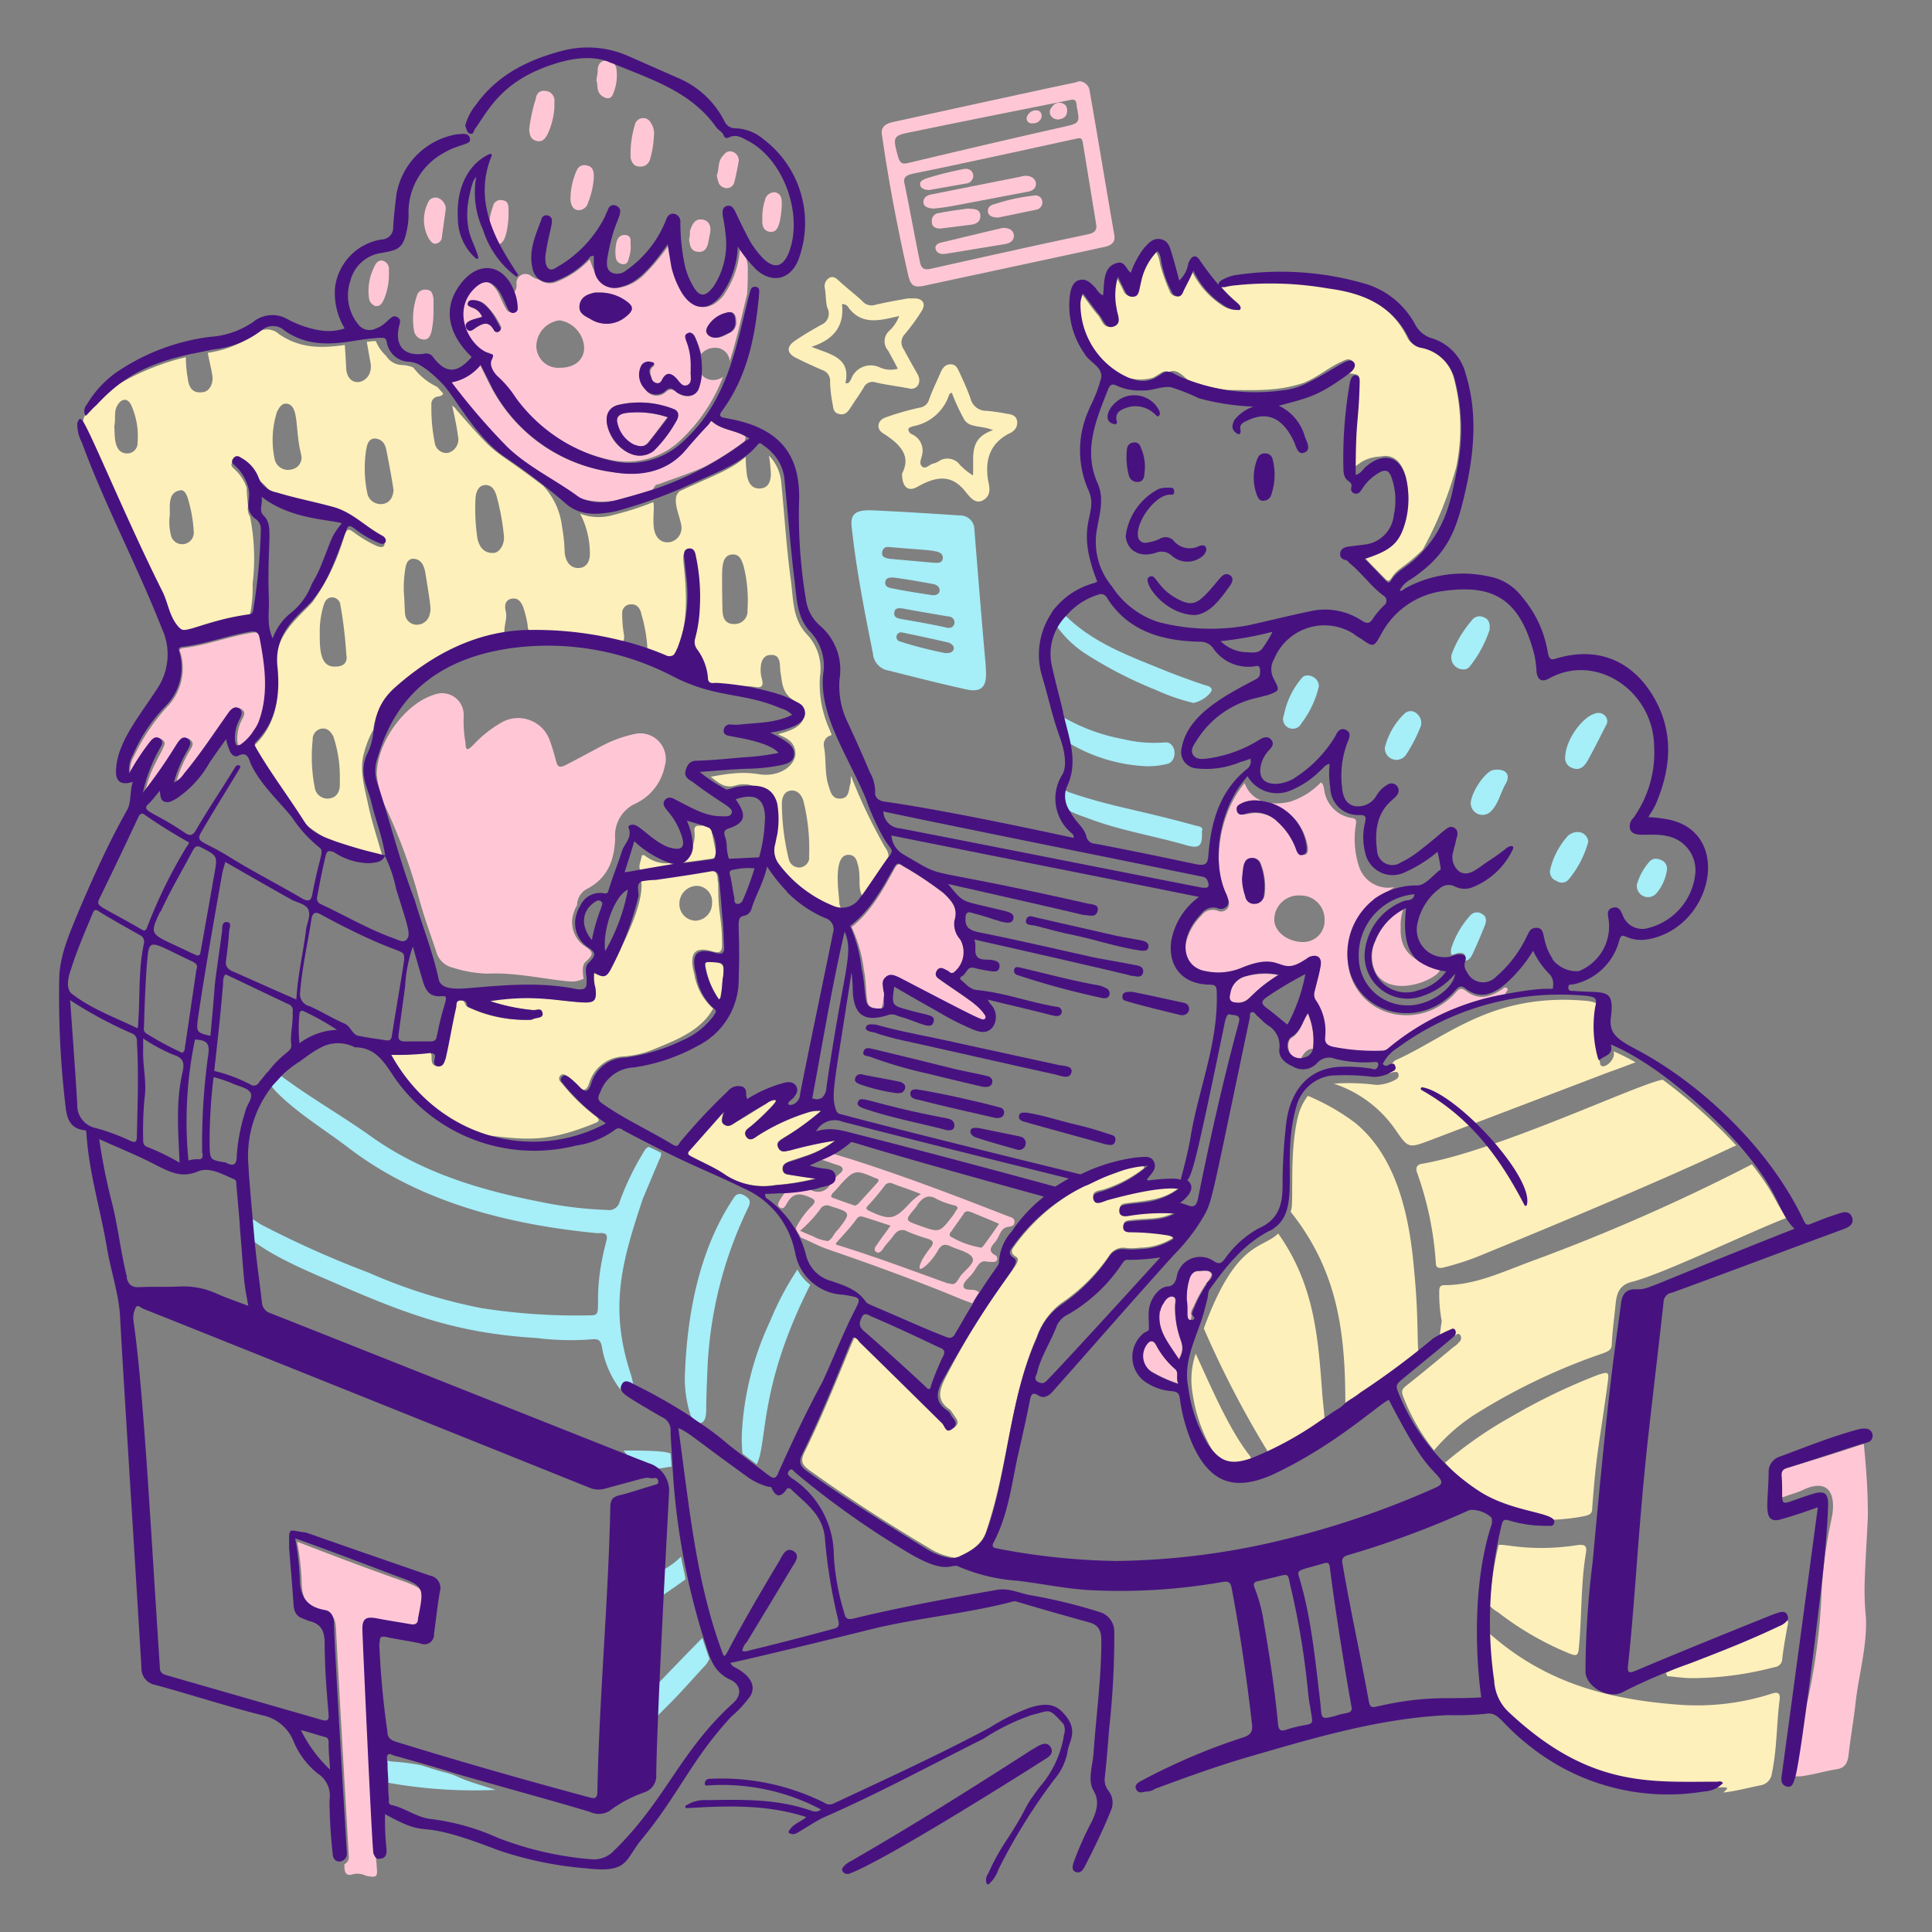 <svg xmlns="http://www.w3.org/2000/svg" viewBox="0 0 400 400" id="Team-Coding--Streamline-Free-Illustrations"><rect x="0" y="0" width="400" height="400" fill="#808080" stroke="none"/><desc>Team Coding Streamline Illustration: https://streamlinehq.com</desc><g><g><g><path d="M17.1 88a12.28 12.28 0 0 1 0.8 1.46c5.22 11.24 10 22.62 15.52 33.6 1.28 2.4 2 7.54 4.56 8.16 4.28 -1.48 8.42 -3.62 13.1 -3.62 0.68 0 0.68 -0.66 0.82 -1.06a28 28 0 0 0 0.4 -5.62 44.42 44.42 0 0 0 -0.54 -14 2.96 2.96 0 0 1 -0.4 -2.14s-0.28 -2.36 -0.28 -3.76a8.9 8.9 0 0 0 -2.54 -3.88c-0.4 -0.4 -0.94 -0.8 -0.4 -1.46s1.2 -0.4 1.74 -0.14a7.76 7.76 0 0 1 3.34 3.88c0.28 0.14 0.42 0.14 0.68 0.28 1.1 0.72 1.54 1.7 3.08 2.94 3.88 1.2 8 1.86 11.9 3.08s6.7 4 10 5.88c0.4 0.26 0.94 0.8 0.66 1.34s-1.06 0.26 -1.46 0.14c-5.66 -2.62 -5.68 -4.7 -6.7 -2.42a45.5 45.5 0 0 1 -6.68 14c-2.98 3.34 -8.36 7.08 -7.5 14.18 0.68 5.62 0 11.1 -4.42 15.38 -0.52 0.54 -0.26 0.8 0 1.34 2.82 4.82 6 9.24 9.1 14a37 37 0 0 0 10.98 6.56c2 0.52 3.88 1.06 5.88 1.6 0.4 -0.14 0.4 -0.68 0.14 -1.48 -0.94 -3.2 -2 -6.56 -2.68 -9.76s-1.88 -7.1 -0.8 -10.7a19.76 19.76 0 0 1 1.88 -4.68 12.94 12.94 0 0 1 4 -8 43.72 43.72 0 0 1 23.16 -11.78l0 -0.26c-0.14 -1.62 0.66 -2.94 0.26 -4.56 -0.26 -1.06 -0.14 -2.26 1.2 -2.54s2 0.68 2.42 1.74a21.06 21.06 0 0 1 0.94 3.88 1.78 1.78 0 0 0 0.52 1.34 72.64 72.64 0 0 1 18.48 2.14c0.76 0 1 -0.48 0.96 -1.44a25.32 25.32 0 0 1 -0.4 -4.72 1.74 1.74 0 0 1 1.44 -1.74c1.48 -0.26 2.28 0.68 2.54 2a32.46 32.46 0 0 1 1.2 6.46 4 4 0 0 0 0.26 1.48c1.2 0.4 2.28 0.94 3.48 1.34a1.64 1.64 0 0 0 1.34 0.12 9.24 9.24 0 0 1 0.66 -1.2c0.14 -0.14 0.14 -0.26 0.28 -0.4 2.58 -5.8 2.16 -12.4 1.46 -18.74 0 -0.8 -0.26 -1.86 0.94 -2s1.34 0.8 1.48 1.6a42.68 42.68 0 0 1 0.8 10.84c-0.48 7.04 -1.74 6 -0.54 8.44a10.58 10.58 0 0 1 2.28 6.28c2.46 1.24 5.48 0.28 9.62 0.8 2 0.4 2 -0.4 1.62 -1.86 -0.14 -0.26 -0.84 -4.4 1.6 -4.7s2.14 1.88 2.28 3.36c0.4 2.14 0.26 4.28 2.54 5.88a2.26 2.26 0 0 1 0.94 1.34 2.6 2.6 0 0 1 1.34 2.28c-0.38 2.16 -3.2 2.94 -5.3 3.52 0.9 0.6 3.6 1.1 3.6 4.14 -0.18 2.46 -3.38 4.86 -7.62 4.14a20.62 20.62 0 0 0 -5.48 -0.12c-1.48 0.12 -2.96 0.4 -4.42 0.66 1.74 1.34 2.94 2.54 5.34 1.74a6 6 0 0 1 5.76 1.6 4.22 4.22 0 0 1 2.14 3.04 10.12 10.12 0 0 1 0 6.3c-0.14 0.66 -0.26 1.34 -0.4 1.86 0 0.9 -0.52 2.98 0.8 4.3a27.28 27.28 0 0 0 11.52 8.68 4 4 0 0 0 1.74 0.28c0.26 -0.54 -0.28 -1.08 -0.28 -1.62 0 -1.02 -0.78 -5.72 0 -8.28 0.28 -0.94 0.8 -1.74 1.88 -1.74s1.6 0.66 1.86 1.74c0.84 2.48 0 4.9 0.94 6.68 1.88 -2.54 3.62 -5.22 5.36 -7.76a0.14 0.14 0 0 1 0.14 -0.14 3.02 3.02 0 0 0 -0.68 -2 111.54 111.54 0 0 1 -7.08 -14.84c-0.14 0.92 0 1.2 -0.14 1.6 -0.4 1.2 -0.14 2.94 -2 3.08s-2.14 -1.48 -2.56 -2.82c-0.8 -2.54 -0.4 -5.34 -0.92 -8a2 2 0 0 1 1.06 -2.14 0.96 0.96 0 0 0 0.54 -0.26c-0.14 -0.4 -0.4 -0.94 -0.54 -1.34a22.7 22.7 0 0 1 -1.88 -10.7 10.38 10.38 0 0 0 -2.66 -8.7c-3.08 -3.2 -2.82 -7.36 -3.36 -11.24 -0.92 -6.68 -1.32 -13.52 -2 -20.34a9.04 9.04 0 0 0 -2.54 -5.48 30.62 30.62 0 0 1 0.4 3.74c0 2 -0.8 3.08 -2.4 3.08s-2.28 -1.2 -2.56 -2.8a37 37 0 0 1 -0.26 -3.76c-2.96 2.64 -6.62 3.86 -13.64 7.1a2.34 2.34 0 0 0 -0.68 0.94c-0.52 1.74 0.54 3.88 0.94 5.88a3.02 3.02 0 0 1 -2.28 3.74c-1.74 0.28 -3.06 -0.8 -3.34 -2.94s0.18 -4.38 -0.14 -5.34a59.58 59.58 0 0 1 -8.28 2.66 10.76 10.76 0 0 1 -6.84 -0.26 17.88 17.88 0 0 1 2 7.76c0.14 2.28 -0.8 3.48 -2.42 3.48s-2.66 -1.34 -2.8 -3.34a33.02 33.02 0 0 0 -0.54 -5.22 14.86 14.86 0 0 0 -3.88 -8.44c-11.64 -8.86 -8.62 -5.04 -17.66 -15.38 -0.38 -0.38 -0.58 -0.9 -1.2 -1.2 0.54 2.4 0.94 4.28 1.2 6.28a2.88 2.88 0 0 1 -2.14 3.48A2.46 2.46 0 0 1 90 91.6a35.58 35.58 0 0 1 -0.68 -7.76 1.54 1.54 0 0 1 1.34 -1.74c0.8 -0.12 1.08 -0.4 1.08 -0.66 -0.42 -0.4 -0.82 -0.94 -1.22 -1.34a13.28 13.28 0 0 1 -4.94 -4 6.96 6.96 0 0 0 -2.14 -0.52 4 4 0 0 1 -3.48 -1.88 8.52 8.52 0 0 1 -2.14 -3.08c-1.24 0 -1.22 0.14 -1.88 0.14 0.9 5.16 0.8 4.48 0.8 4.54 0.6 4.24 -5.08 5.64 -5.08 0.54 0 -0.2 -0.3 -4.88 -0.26 -4.42 -4.7 0.68 -9.24 0.8 -13.66 -2.26a3.62 3.62 0 0 0 -4.54 -0.28 22.14 22.14 0 0 1 -10.18 4.16c0.28 1.6 0.68 3.06 0.94 4.68s-0.54 3.34 -2 3.48c-1.88 0.26 -2.82 -0.68 -3.08 -2.82a25.22 25.22 0 0 1 -0.4 -4.42C30 75.84 17.1 82.22 17.1 88Zm53.26 74.38c0 1.62 -0.68 2.82 -2.42 2.96a2.68 2.68 0 0 1 -2.8 -2.42 33.14 33.14 0 0 1 -0.4 -9.76 2.18 2.18 0 0 1 1.74 -2.28c1.2 -0.26 2 0.54 2.54 1.6a26.4 26.4 0 0 1 1.34 8Zm-0.8 -24.38c-3.4 0.28 -3.36 -3.8 -3.36 -7.1a18.18 18.18 0 0 1 0.82 -5.62c0.26 -0.92 0.8 -1.6 1.74 -1.6a1.74 1.74 0 0 1 1.72 1.6 87.76 87.76 0 0 1 1.22 10.3c0.3 1.38 -0.4 2.42 -2.14 2.42Zm98 39.6a2.16 2.16 0 0 1 -1.88 2 2.22 2.22 0 0 1 -2.34 -1.6 49.22 49.22 0 0 1 -1.46 -11.64c0 -1.34 0.54 -2.54 1.86 -2.68s2.14 0.82 2.56 2a40.68 40.68 0 0 1 1.2 11.96Zm-18 -60c0.14 -1.2 0.4 -2.68 2 -2.8s2 1.2 2.4 2.4a29.5 29.5 0 0 1 0.8 9.1 2.66 2.66 0 0 1 -2.76 2.9c-1.62 0 -2.38 -0.92 -2.42 -2.94 -0.02 -0.26 -0.16 -7.74 -0.02 -8.56Zm-51.1 -14.62c0.12 -1.06 0.52 -2.4 1.86 -2.54s2 0.8 2.42 2a49.54 49.54 0 0 1 1.6 8.58c0.14 1.86 -1.06 3.6 -2.4 3.46 -1.74 0 -2.68 -1.2 -3.08 -2.94a40.6 40.6 0 0 1 -0.4 -8.56Zm-14.6 15.12c0.14 -1.06 0.42 -2.54 1.88 -2.4s2 1.34 2.28 2.66c1.32 8 1.2 7.78 0.94 8.84a2.72 2.72 0 0 1 -2.54 2.14 2.42 2.42 0 0 1 -2.56 -2.28c-0.12 -1.46 -0.12 -3.08 -0.26 -4.54a25.22 25.22 0 0 1 0.26 -4.42Zm-8 -25.16c0.12 -0.92 0.54 -2.26 1.88 -2.14s2 1.08 2.26 2.42c0.54 2.8 1.08 5.48 1.48 8.3 -0.14 1.32 -0.66 2.54 -2.14 2.8a2.84 2.84 0 0 1 -3.22 -1.88 24.98 24.98 0 0 1 -0.28 -9.5ZM57.4 85.18c0.4 -0.8 0.94 -1.74 2 -1.6C62 84 61.02 88.8 62.32 94a2.5 2.5 0 0 1 -2 3.2 2.82 2.82 0 0 1 -3.48 -2.26 19.06 19.06 0 0 1 0.54 -9.76ZM35.16 106.6c0 -2.22 -0.3 -4.68 2.14 -5.08 0.94 -0.14 1.22 0.8 1.48 1.32a29 29 0 0 1 1.34 7.36 2.4 2.4 0 0 1 -4.68 0.82 11.46 11.46 0 0 1 -0.28 -4.42ZM24.2 84.12c0.84 -1.6 2.14 -1.88 2.94 -0.28a15.44 15.44 0 0 1 1.34 7.76 2.14 2.14 0 0 1 -2.14 2.28c-3.06 0 -2.5 -4.4 -2.68 -5.62 0.34 -1.6 -0.1 -2.92 0.54 -4.14Z" fill="#fef0bb" stroke-width="1"></path><path d="M362.7 241.06a400.78 400.78 0 0 1 -46 20.2c-5.76 2.14 -11.38 4.82 -17.66 4.82 -1.06 0 -1.06 0.68 -1.06 1.48a30.62 30.62 0 0 0 0.52 6c-0.26 1.46 -0.4 3.08 -0.66 4.68a27.66 27.66 0 0 1 3.34 -1.74c0.4 -0.14 0.8 -0.66 1.2 0a1.06 1.06 0 0 1 -0.26 1.34 4.66 4.66 0 0 1 -1.2 1.06c-3.22 2.68 -6.42 5.36 -9.78 8 -0.8 0.66 -1.06 1.06 -0.66 2.14a42 42 0 0 0 6.42 11.24 37.8 37.8 0 0 1 9.64 -8.16 126.42 126.42 0 0 1 25.54 -12c0.94 -0.4 1.62 -0.66 1.62 -1.86 0.12 -2.28 0.4 -4.68 0.66 -6.96s0.14 -5.08 3.48 -5.9c6.3 -1.56 23.88 -10.1 32 -13.24l0.16 0c-2.56 -3.18 -2.26 -4.68 -7.3 -11.1Z" fill="#fef0bb" stroke-width="1"></path><path d="M292.74 262.6c-0.96 -11.06 -3.66 -23.3 -12.32 -30.24a45.56 45.56 0 0 0 -9.64 -5.48 11.72 11.72 0 0 0 -1.86 3.62c-2.22 7.78 -0.84 19.42 -1.74 20.34 9.56 12 11.36 24.38 11.36 39.74 0 0.52 -0.26 1.2 0.42 1.46l0.12 0a7.04 7.04 0 0 0 1.2 -0.94 5.68 5.68 0 0 1 2.14 -1.46c3.88 -2.68 7.76 -5.36 11.52 -8.3 -0.74 -2.2 -0.06 -7.34 -1.2 -18.74Z" fill="#fef0bb" stroke-width="1"></path><path d="M198.26 322.42c2.54 -1.2 5.1 -2.54 6 -5.62 4.62 -13.8 4.82 -27.34 10.44 -40.14a14.94 14.94 0 0 1 4.96 -6.82 37.54 37.54 0 0 0 10 -9.9 3.4 3.4 0 0 1 3.06 -1.62 12.4 12.4 0 0 0 3.22 0 13.24 13.24 0 0 0 7.1 -2.14c-0.28 -0.54 -0.68 -0.54 -1.08 -0.66a37.76 37.76 0 0 0 -7.62 -0.68c-0.8 0 -1.74 0 -1.74 -1.06s0.8 -1.08 1.6 -1.2c3.6 -0.42 6.16 0 9.1 -1.62a38.48 38.48 0 0 0 -9.76 0.54c-0.82 0.14 -1.74 0 -1.74 -1.08s0.66 -1.2 1.46 -1.32c4.24 -0.54 7.8 -0.68 10.84 -3.22 -0.94 0 -1.34 -0.14 -1.88 -0.14a58.68 58.68 0 0 0 -12.7 2.42c-1.08 0.26 -2.54 1.46 -3.08 -0.14s1.34 -1.46 2.4 -1.88a26.64 26.64 0 0 0 8 -4.28l0 -0.26c0 -0.14 -0.14 -0.26 -0.14 -0.4a27.42 27.42 0 0 0 -3.34 0.66 29.7 29.7 0 0 1 -3.74 1.48 40.76 40.76 0 0 0 -19.26 14.18c-0.54 0.8 -1.62 1.74 0 2.68 2 1.22 -4 4.56 -14.6 25.02 -1.34 2.68 -1.86 4.68 0.8 6.56 0.28 0.12 0.42 0.52 0.68 0.8 0.54 0.94 1.74 1.88 0.4 2.94s-1.6 -0.66 -2.28 -1.2c-19.18 -18.74 -17.52 -17.54 -18.32 -17.66 -0.28 0.52 -0.4 0.94 -0.68 1.46 -3.08 7.5 -6.14 15.12 -9.76 22.48 -0.94 1.88 -0.54 2.68 0.94 3.76 8 5.74 16.32 11.1 24.88 16.18a13.08 13.08 0 0 0 4.82 1.88l0.26 0c-0.04 0.26 0.36 0.12 0.76 0Z" fill="#fef0bb" stroke-width="1"></path><path d="M256.2 63.12c0.14 0.12 0.4 0.4 0.28 0.66s-0.54 0.4 -0.82 0.4a5.74 5.74 0 0 1 -2.8 -1.06A17.7 17.7 0 0 1 246.7 56a40.66 40.66 0 0 0 -2 4.14c-0.28 0.54 -0.54 1.22 -1.2 1.22a1.58 1.58 0 0 1 -1.34 -1.08 40.76 40.76 0 0 1 -2 -5.62 6.4 6.4 0 0 0 -0.92 -2.68 12.58 12.58 0 0 0 -3.36 6.3c-0.48 2 -0.34 2.84 -1.74 3.08a1.84 1.84 0 0 1 -1.46 -0.94c-0.4 -0.94 -0.94 -1.88 -1.62 -3.22a13.88 13.88 0 0 0 -0.26 6.56c0.14 1.2 1.34 3.08 -0.54 3.74s-2.14 -1.34 -2.94 -2.26c-1.2 -1.34 -2.14 -2.82 -3.48 -4.56 -0.26 0.94 -0.4 1.34 -0.54 1.88 -0.52 6.14 4.3 13.38 10.18 15.64a9.62 9.62 0 0 0 5.22 0c1.54 -0.76 2.12 -1.68 3.34 -1.2 1.2 -0.52 2.14 0.14 3.08 0.94 0.26 0.26 0.66 0.54 0.94 0.8a40 40 0 0 0 7.88 2c5.88 0 10.42 0.36 16 -1.48 2.98 -1.24 5.12 -3.18 7.88 -4.42 0.8 -0.4 1.74 -0.8 2.28 0.14s-0.26 1.6 -0.94 2 0.68 0.28 1.6 0.54 0.68 1.08 0.68 1.74c-0.26 5.48 -0.94 10.98 -0.8 16.46l0 0.8c0.4 -0.26 0.94 -0.66 1.34 -0.94a8.52 8.52 0 0 1 3.88 -1.06c5.64 -1.26 6.62 8.14 4.94 13.64 -1.2 4 -2.94 5.48 -8.3 7.22 1.48 1.62 2.96 3.08 4.42 4.56 0.4 0.4 0.68 0.4 1.08 -0.14 1.46 -2.34 2.5 -2 6.56 -6a78.6 78.6 0 0 0 6.94 -17.12 40.3 40.3 0 0 0 -0.4 -18 9.04 9.04 0 0 0 -7.1 -6.88 3.86 3.86 0 0 1 -2.54 -1.74c-3.34 -7.08 -9.62 -9.62 -16.86 -10.56a70.18 70.18 0 0 0 -19 -0.68 14.32 14.32 0 0 1 -2.4 0.4 3.76 3.76 0 0 1 -1.6 -0.12c1.52 1.34 3 2.9 4.6 4.02Z" fill="#fef0bb" stroke-width="1"></path><path d="M122.94 232.64c0.94 -0.4 1.34 -0.54 0.66 -1.34a38.22 38.22 0 0 1 -7.22 -6.96c-0.4 -0.4 -0.94 -0.94 -0.4 -1.6s1.2 -0.14 1.74 0.26a12.94 12.94 0 0 1 1.88 1.74c1.2 1.34 1.86 1.08 2.4 -0.54a7.76 7.76 0 0 1 7.1 -5.48 19.76 19.76 0 0 0 6.54 -1.6c4.96 -2 9.64 -4 12 -8.3 0 -0.14 -0.14 -0.14 -0.28 -0.26a12.16 12.16 0 0 1 -3.6 -6.84c-1.22 -4.54 0.12 -5.88 4 -4.68 1.08 0.28 1.74 0.14 1.74 -1.34 0 -5.76 -0.8 -6 -0.8 -12.3 0 -0.78 -0.14 -1.02 -0.14 -1.6 -0.12 -1.22 -0.66 -1.74 -1.86 -1.48 -3.76 0.66 -7.5 1.2 -11.24 1.74a18.18 18.18 0 0 0 -2.68 0.26c0.54 4.96 -3.56 12.6 -5.76 17.14a6.52 6.52 0 0 1 -1.2 1.74c-0.8 1.06 -1.34 1.06 -3.08 0.12a8.82 8.82 0 0 0 0.28 3.22c0.26 2.54 -0.14 3.08 -2.68 2.94 -4.56 -0.28 -11.3 -1.78 -19.14 -0.26a39.02 39.02 0 0 0 8.84 1.86c0.66 0.14 2 -0.4 2 0.54s-1.34 1.08 -2 1.34a1.66 1.66 0 0 1 -0.8 0.14 26.54 26.54 0 0 1 -12 -2.42c-0.26 -0.12 -0.66 -0.26 -0.8 -0.54 -0.26 -0.66 -0.52 -1.2 -1.34 -1.06s-0.8 0.94 -0.92 1.48c-0.68 3.46 -1.34 6.94 -2.14 10.42 -0.14 0.82 -0.42 1.88 -1.62 1.74 -2 -0.24 -0.22 -3.14 -1.86 -2.8a54.96 54.96 0 0 1 -8.16 0.4c0.66 1.06 1.2 2.14 2 3.2 1.74 2.16 3.62 4.3 5.48 6.3a34 34 0 0 0 12.98 7.22c8.82 1.1 12.9 1.26 22.08 -2.4Zm21.28 -49.24a3.26 3.26 0 0 1 3.2 3.6 3.56 3.56 0 0 1 -3.42 3.62 3.42 3.42 0 0 1 -3.34 -3.48 3.7 3.7 0 0 1 3.56 -3.74Z" fill="#fef0bb" stroke-width="1"></path><path d="M149.7 202.4c0.26 -2.94 0.14 -3.08 -2.82 -3.22 -0.8 0 -0.92 0.14 -0.8 0.94a16.9 16.9 0 0 0 2.82 6.82 0.12 0.12 0 0 1 0.12 -0.12 19.38 19.38 0 0 0 0.68 -4.42Z" fill="#fef0bb" stroke-width="1"></path><path d="M144.88 170.96c-1.46 -0.14 -1.06 1.06 -1.06 1.86a6 6 0 0 1 -0.4 2.28 4.82 4.82 0 0 1 -2.16 3.48c2.28 -0.26 4.16 -0.54 6 -0.8a1 1 0 0 0 0.66 -0.28 2.16 2.16 0 0 0 0.26 -1.2l-0.8 -4 0 -0.14c-0.46 -0.94 -0.42 -0.9 -1.74 -1.34a1.62 1.62 0 0 1 -0.76 0.14Z" fill="#fef0bb" stroke-width="1"></path><path d="M134 177.5c-0.4 -0.26 -1.06 -0.92 -1.2 0s-0.66 1.74 -0.26 2.68c2.54 -0.4 4.94 -0.8 7.22 -1.2 -0.4 -0.14 -0.8 -0.14 -1.2 -0.26a7.06 7.06 0 0 1 -4.56 -1.22Z" fill="#fef0bb" stroke-width="1"></path><path d="M294.48 240.94c-1.08 0.12 -1.48 0.8 -1.08 1.86a68.72 68.72 0 0 1 3.88 18.74c0 0.8 0.4 1.06 1.34 0.94a54.9 54.9 0 0 0 8.56 -2.82c44.92 -18.42 51.68 -22.48 52.32 -22.48a112.28 112.28 0 0 0 -15.26 -13.64c-5.06 0.84 -34.04 14.68 -49.76 17.4Z" fill="#fef0bb" stroke-width="1"></path><path d="M313.06 355.46a50.96 50.96 0 0 0 24.62 13.66 97.66 97.66 0 0 0 18.74 0.92c1.7 0 1.26 0.22 0.4 1.08 2.4 -0.26 4.96 -0.94 7.62 -1.48a2.84 2.84 0 0 0 2.42 -2.54c1.06 -5.08 0.94 -10.16 1.6 -15.24 0.14 -1.34 -0.4 -1.62 -1.6 -1.22a50.32 50.32 0 0 1 -19.54 2.28c-14.54 -1.12 -27.38 -4.52 -38.94 -14.72a71.66 71.66 0 0 0 0.94 10.58 11.66 11.66 0 0 0 3.74 6.68Z" fill="#fef0bb" stroke-width="1"></path><path d="M288.98 234c2.56 3.72 2.68 3.74 6.96 2.14 77.58 -29.56 21.28 -8.16 42.68 -16.2a50.62 50.62 0 0 0 -4.54 -2.28c0.62 2 -2.82 4.4 -2.82 2.28 -2.54 -10.2 2.34 -12 -2.54 -12.7 -19.84 -1.86 -28.96 7.46 -39.86 12.3a8.3 8.3 0 0 0 -1.88 2.42c0.66 0.66 1.06 0 1.6 0s0.8 -0.14 0.94 0.4a0.88 0.88 0 0 1 -0.4 1.06 8.68 8.68 0 0 1 -4.14 1.2 44.54 44.54 0 0 0 -8.84 -0.26 24.96 24.96 0 0 1 12.84 9.64Z" fill="#fef0bb" stroke-width="1"></path><path d="M274.26 294.18c-0.12 -2.28 -0.4 -4 -0.52 -5.88 -0.88 -12.1 -1.76 -22.48 -9.1 -32.92 -3.24 3.24 -8.74 1.38 -15.4 19.66a206 206 0 0 0 13.12 25.3c0.54 0.8 0.94 1.06 1.88 0.66a20.2 20.2 0 0 0 3.06 -1.34c2.16 -1.2 4.3 -2.54 6.44 -4a1.42 1.42 0 0 0 0.52 -1.48Z" fill="#fef0bb" stroke-width="1"></path><path d="M307.04 309.7a41.34 41.34 0 0 0 13.38 4.96 40.26 40.26 0 0 0 7.76 -0.8c1.22 -0.28 1.48 -0.68 1.48 -1.74 0.88 -11.84 1.34 -12.18 3.22 -26 0.26 -2.14 0.12 -2.14 -2 -1.48a123.52 123.52 0 0 0 -17.8 8.56 84.46 84.46 0 0 0 -13.9 9.64 41.84 41.84 0 0 0 7.86 6.86Z" fill="#fef0bb" stroke-width="1"></path><path d="M142.74 238.12c-0.68 0.8 -0.14 0.94 0.4 1.34 2.14 1.06 4.42 2.14 6.56 3.48a14.72 14.72 0 0 0 10.84 2.4 50.42 50.42 0 0 0 8.3 -1.34c-5.44 -1 -6.64 -0.46 -6.84 -1.86 -0.12 -0.94 0.54 -1.34 1.22 -1.62 2.14 -0.92 6 -1.5 9.62 -4.4a80.46 80.46 0 0 0 -9.22 2c-0.8 0.14 -2 0.66 -2.54 -0.54s0.52 -1.6 1.34 -2.14A45.5 45.5 0 0 0 170 230a8.8 8.8 0 0 0 -2.94 0.4 40.78 40.78 0 0 0 -10.3 4.82c-0.8 0.4 -1.6 1.06 -2.28 0.14s0.26 -1.62 0.94 -2.14a69.08 69.08 0 0 0 5.48 -5.36 2.6 2.6 0 0 0 -2.26 0.66c-2 1.22 -4 2.54 -6.16 3.76 -0.68 0.4 -1.34 1.2 -2.42 0.66s-0.52 -1.46 -0.4 -2.68c-2.5 2.78 -4.7 5.28 -6.92 7.86Z" fill="#fef0bb" stroke-width="1"></path><path d="M310.12 333.78a63.18 63.18 0 0 0 14.86 8.58c1.06 0.4 1.74 0.66 1.88 -0.94 0.66 -6.56 0.4 -13.38 1.46 -19.68 0.26 -1.6 0 -2 -1.6 -1.86 -9.84 1.54 -15.4 -0.36 -16.46 0a80 80 0 0 0 -1.88 12.56 8.76 8.76 0 0 0 1.74 1.34Z" fill="#fef0bb" stroke-width="1"></path><path d="M183.42 86.4c-1.74 0.54 -2.14 2.4 -0.54 3.34 3.34 2.14 5.88 4.54 3.88 8.3 0 2.94 1.34 3.88 3.34 2.66 3.62 -2 6.84 -2.66 9.78 1.08 0.8 0.94 2 2.8 3.74 1.74s1.2 -2.82 0.94 -4.14c-0.68 -4.42 0.54 -7.76 4.68 -9.78 0.14 0 0.26 -0.14 0.4 -0.26a2.16 2.16 0 0 0 0.94 -2.14c-0.14 -0.94 -0.8 -1.34 -1.74 -1.48 -1.48 -0.26 -3.08 -0.54 -4.54 -0.66a3.34 3.34 0 0 1 -3.36 -2.54c-0.66 -1.88 -1.46 -3.62 -2.26 -5.36 -0.42 -0.8 -0.68 -1.74 -1.88 -1.74s-1.74 0.94 -2.14 1.88c-0.8 1.86 -1.74 3.74 -2.42 5.74a2.26 2.26 0 0 1 -1.74 1.34 56.22 56.22 0 0 0 -7.08 2.02Zm13.1 -4.7c0 -0.12 0.28 -0.26 0.54 -0.4a41.56 41.56 0 0 0 2.54 5.5c1.08 1.86 3.48 1.2 6 2.26 -5.22 1.74 -3.88 5.62 -4.16 9.38a15.46 15.46 0 0 1 -2.66 -2.14 3.2 3.2 0 0 0 -4.42 -0.8 3.82 3.82 0 0 1 -1.34 0.52c-0.68 0.28 -1.48 1.2 -2.14 0.54s-0.14 -1.48 0 -2.28a3.7 3.7 0 0 0 -2.14 -4.4 1.26 1.26 0 0 1 -0.68 -0.94c0 -0.4 0.54 -0.54 0.94 -0.68a9.7 9.7 0 0 0 7.52 -6.56Z" fill="#fef0bb" stroke-width="1"></path><path d="M170 67.26c-1.88 1.06 -3.74 2.14 -5.48 3.34s-1.62 2.54 0.26 3.48 3.62 1.74 5.48 2.54a2.32 2.32 0 0 1 1.6 2.42 27.24 27.24 0 0 0 0.54 4.68c0.14 0.8 0.14 1.74 1.34 2s1.74 -0.4 2.28 -1.2c0.94 -1.48 2 -2.94 2.8 -4.28a2 2 0 0 1 2.42 -1.08c2.28 0.54 4.68 0.8 7.36 1.34 1.46 0 2.26 -1.46 1.34 -3.08s-1.88 -3.34 -2.82 -5.08a2.44 2.44 0 0 1 0.14 -3.08 40.4 40.4 0 0 0 3.6 -4.94c0.82 -1.34 0.28 -2.42 -1.32 -2.54l-1.54 0c-2.26 0.4 -4.54 0.8 -6.82 1.34a2.5 2.5 0 0 1 -2.68 -0.82c-1.6 -1.46 -3.34 -2.8 -4.94 -4.28 -0.54 -0.52 -1.2 -0.94 -2 -0.4a2 2 0 0 0 -0.8 2c0.28 1.32 0.14 2.8 0.54 4.14a2.5 2.5 0 0 1 -1.3 3.5Zm4.28 -4.28a1.38 1.38 0 0 1 1.46 0.8c2.56 3.34 6 2.68 9.38 1.88a4 4 0 0 0 1.06 -0.28A8 8 0 0 1 184 68.6a2.92 2.92 0 0 0 -0.12 4c0.66 1.2 1.32 2.4 2 3.74A5.44 5.44 0 0 1 182 76a4.34 4.34 0 0 0 -5.76 2.4 2.3 2.3 0 0 1 -0.66 0.94l-0.54 0C176.2 74 172 73.42 168 71.8c4.58 -1.46 6.86 -4.28 6.32 -8.82Z" fill="#fef0bb" stroke-width="1"></path><path d="M345.18 347.04c1.74 0.12 3.34 0.4 5.08 0.4a67.42 67.42 0 0 0 17.14 -2.28 1.74 1.74 0 0 0 1.6 -1.74c0.26 -2.28 0.66 -4.42 1.06 -6.68 0.14 -0.54 0.28 -1.08 -0.12 -1.48a3.3 3.3 0 0 1 -1.62 1.06 186 186 0 0 1 -18.58 7.78c-1.62 0.8 -3.22 1.46 -4.82 2.26 0.12 0.4 0.26 0.54 0.26 0.68Z" fill="#fef0bb" stroke-width="1"></path><path d="M258 302.88c0.94 -0.14 1.46 -0.54 0.66 -1.6 -4.24 -5.42 -8 -14.28 -11.1 -21.02a16.66 16.66 0 0 0 -0.66 8.16 32.84 32.84 0 0 0 4 11.66 8.28 8.28 0 0 0 3.22 3.2 18.12 18.12 0 0 0 3.88 -0.4Z" fill="#fef0bb" stroke-width="1"></path></g><g><path d="M188 56.82c0.54 2.4 1.2 2.82 3.62 2.28 7.36 -1.6 31.84 -6.82 36.66 -7.9 1.48 -0.26 2.8 -0.8 2.4 -2.68 -1.74 -10 -3.34 -19.8 -5.08 -29.7a2.26 2.26 0 0 0 -2.14 -2c-0.26 0.12 -0.54 0.12 -0.8 0.26 -4.66 0.92 -29.74 6.42 -37.64 8.16 -1.46 0.28 -2.8 0.94 -2.4 2.82 1.38 9.62 3.22 19.26 5.38 28.76Zm36.14 -27.56 2.8 17.12c0.26 1.48 -0.54 1.88 -1.74 2.14 -10.84 2.28 -21.54 4.68 -32.38 7.1 -1.6 0.4 -2.14 -0.14 -2.4 -1.6 -1.08 -5.22 -2 -10.44 -3.08 -15.66 -0.4 -1.6 0 -2 1.74 -2.42 9.36 -1.86 31.84 -6.82 33.72 -7.22 0.62 -0.14 1.2 -0.26 1.3 0.54Zm-35.06 -2c9.52 -2 31.36 -6.32 32.5 -6.56s1.22 0.26 1.34 1.06l0 0.24c0.68 3.48 0.68 3.48 -2.8 4.28 -10.7 2.4 -21.54 4.96 -32.24 7.5 -1.22 0.26 -1.48 -0.14 -1.88 -1.08 -1.24 -4.52 -1.24 -4.6 3.04 -5.44Z" fill="#ffc7d6" stroke-width="1"></path><path d="M199.48 266.36c-0.14 -0.82 1.06 -1.74 1.74 -2.54a15.54 15.54 0 0 0 0.92 -1.34c0.54 -0.94 1.22 -1.62 2.42 -1.22 0.66 -0.12 1.46 0.28 1.88 -0.4a0.8 0.8 0 0 0 -0.28 -0.92c-1.88 -0.94 -0.8 -2 0 -2.96s0.94 -2.66 2.42 -2.94c0.66 -0.14 1.46 -0.14 1.46 -1.06s-0.8 -0.94 -1.46 -1.22c-10.58 -4.14 -21.14 -8.16 -32 -11.64l-4 -1.2 -2.4 1.2c0.12 0 0.26 0.14 0.4 0.14 0.92 0.26 1.86 0.68 2.8 0.94s1.6 0.8 0.54 1.74a5.22 5.22 0 0 0 -0.94 0.94 2 2 0 0 1 -1.08 1.34 2.88 2.88 0 0 1 -4.14 1.06 35.88 35.88 0 0 1 -5.22 0.68 6.96 6.96 0 0 0 -0.8 1.06c-0.4 0.68 -1.06 1.48 -0.26 2s1.2 -0.52 1.46 -0.92c1.2 -2.14 2.68 -2.14 4.68 -1.22 0.94 0.4 1.48 0.68 0.54 1.74a17.1 17.1 0 0 0 -3.2 4.28c-0.14 0.14 -0.14 0.28 -0.14 0.54s0.66 1.08 0.94 1.74c1.86 0.8 3.6 1.74 5.48 2.42 8.56 2.94 17 6 25.3 9.36 1.6 0.66 3.2 1.34 4.8 1.88 0.4 -0.82 0.94 -1.48 1.34 -2.28a2.2 2.2 0 0 0 -0.66 -0.4c-0.8 -0.28 -2.4 0.12 -2.54 -0.8Zm1.6 -15.4c1.88 0.78 3.62 1.48 5.76 2.42 -1.08 1.6 -2.14 3.08 -3.22 4.54l-0.4 0.4a18 18 0 0 1 -6.56 -2.4 0.9 0.9 0 0 1 0.28 -0.94c0.8 -1.2 1.72 -2.4 2.54 -3.62 0.26 -0.66 0.94 -0.66 1.6 -0.4Zm-7.08 -2.68a16.22 16.22 0 0 0 3.36 1.22c0.4 0.12 0.8 0.12 0.92 0.66 -0.4 0.54 -0.66 1.08 -1.06 1.6 -2.68 3.48 -2.68 3.48 -6.82 2 -3.08 -1.08 -3.08 -1.08 -0.94 -3.62a3.14 3.14 0 0 0 0.54 -0.8c1.04 -1.34 2.1 -2.24 4 -1.06Zm-9.1 -3.2c1.74 0.68 3.48 1.2 5.76 2.14a12 12 0 0 0 -2.28 1.88c-3.2 3.48 -4.14 3.6 -8.42 1.6 -0.8 -0.4 -0.68 -0.68 -0.26 -1.08a49.24 49.24 0 0 0 3.46 -4.14 1.3 1.3 0 0 1 1.72 -0.4Zm-12.44 1.88a15.54 15.54 0 0 0 1.48 -1.62c2.94 -3.2 3.2 -3.2 7.22 -1.46 0.4 0.12 1.08 0.26 0.54 0.92l-4 4.42a2.5 2.5 0 0 1 -0.66 0.4c-1.62 -0.52 -3.08 -1.06 -4.56 -1.6 -0.7 -0.26 -0.3 -0.66 -0.04 -1.06Zm-0.94 10a8.48 8.48 0 0 1 -3.34 -1.08c-0.8 -0.26 -1.6 -0.66 -2.54 -1.06a26 26 0 0 0 4.14 -4.42 1.6 1.6 0 0 1 2.14 -0.68c4.3 1.34 4.3 1.34 1.62 4.82 -0.82 0.7 -1.36 2.18 -2.04 2.32Zm24.9 8.82c-7.7 -2.76 -15.26 -5.62 -23.02 -8 -0.14 0 -0.26 -0.14 -0.4 -0.28 1.48 -1.74 3.08 -3.34 4.42 -5.22 0.54 -0.66 1.06 -0.4 1.6 -0.26 1.74 0.54 3.34 1.08 5.36 1.74 -0.94 1.34 -1.88 2.54 -2.68 3.74 -0.28 0.4 -0.94 1.08 -0.4 1.62s1.2 0 1.6 -0.68 1.48 -1.74 2.14 -2.68 1.6 -1.46 2.82 -0.8a34.72 34.72 0 0 0 4.14 1.48c1.2 0.4 1.48 0.8 0.66 1.86a21.04 21.04 0 0 0 -1.74 2.54c-1.06 2.18 -0.52 2.46 1.22 0.78a13.3 13.3 0 0 0 2 -2.64c0.66 -1.2 1.34 -1.6 2.68 -0.94s4 1.2 4.54 2.42 -1.86 2.66 -2.68 4 -1.1 1.66 -2.28 1.22Z" fill="#ffc7d6" stroke-width="1"></path><path d="M290 192a9.7 9.7 0 0 1 0.54 -3.74 12.52 12.52 0 0 0 -5.76 6.54 7.44 7.44 0 0 0 0.28 6.96c3.7 5.12 13.32 0.6 13.1 -1.2 -7.46 -1.74 -8.3 -5.34 -8.16 -8.56Z" fill="#ffc7d6" stroke-width="1"></path><path d="M110.9 29.12c1.2 0.42 1.88 -0.26 2.4 -1.2a15.36 15.36 0 0 0 1.48 -5.62l0 -1.2a2 2 0 0 0 -1.88 -2.28c-1.34 -0.14 -1.86 0.68 -2 1.74a32.66 32.66 0 0 0 -1.34 6.3c0.14 1.14 0.26 1.88 1.34 2.26Z" fill="#ffc7d6" stroke-width="1"></path><path d="M132.44 34.48a2 2 0 0 0 2.14 -1.48 20 20 0 0 0 0.8 -4.82 4 4 0 0 0 -0.66 -2.8 1.76 1.76 0 0 0 -3.22 0.26 21.22 21.22 0 0 0 -0.94 7.1c0.28 0.94 0.68 1.74 1.88 1.74Z" fill="#ffc7d6" stroke-width="1"></path><path d="M88.28 60a1.7 1.7 0 0 0 -2 1.34 14.58 14.58 0 0 0 -0.54 7.22 2.14 2.14 0 0 0 2 1.74c1.08 0 1.34 -0.8 1.62 -1.74a22.34 22.34 0 0 0 0.4 -4.14l0 -2.42c-0.14 -1.16 -0.4 -2 -1.48 -2Z" fill="#ffc7d6" stroke-width="1"></path><path d="M121.74 42a17.12 17.12 0 0 0 1.2 -5.2c0 -1.08 0 -2.28 -1.48 -2.56s-2 0.68 -2.4 1.88a14.36 14.36 0 0 0 -0.94 5.36c0.14 0.94 0.4 1.74 1.34 2a2 2 0 0 0 2.28 -1.48Z" fill="#ffc7d6" stroke-width="1"></path><path d="M90.42 50.4a1.44 1.44 0 0 0 1.08 -1.48c0.26 -1.86 0.54 -3.74 0.8 -5.74a2.52 2.52 0 0 0 -1.48 -2.14 1.68 1.68 0 0 0 -2 0.52 8 8 0 0 0 0 7.9c0.4 0.54 0.8 1.2 1.6 0.94Z" fill="#ffc7d6" stroke-width="1"></path><path d="M79.32 54c-0.8 -0.28 -1.48 0.4 -1.74 1.06a11.08 11.08 0 0 0 -1.2 6.56 2 2 0 0 0 1.34 1.74c1.06 0.14 1.46 -0.68 1.86 -1.6a13.7 13.7 0 0 0 0.94 -4.42l0 -1.48a1.76 1.76 0 0 0 -1.2 -1.86Z" fill="#ffc7d6" stroke-width="1"></path><path d="M104.88 48a19.24 19.24 0 0 0 0.4 -4.7c0 -0.92 -0.14 -1.74 -1.34 -1.86a1.58 1.58 0 0 0 -1.88 1.34 12.54 12.54 0 0 0 -0.8 3.74c0.54 1.34 1.08 2.8 1.74 4.14 1.34 -0.26 1.6 -1.6 1.88 -2.66Z" fill="#ffc7d6" stroke-width="1"></path><path d="M159.46 48c1.34 0.12 1.74 -1.08 2 -2.28a18.34 18.34 0 0 0 0.4 -3.76c0 -1.06 -0.28 -1.86 -1.34 -2.14a2 2 0 0 0 -2.14 1.62 11.24 11.24 0 0 0 -0.54 3.88c-0.12 1.46 0.28 2.54 1.62 2.68Z" fill="#ffc7d6" stroke-width="1"></path><path d="M152 37.82c0.4 -1.46 0.66 -2.94 0.94 -4.42a1.88 1.88 0 0 0 -1.34 -2c-0.94 -0.26 -1.48 0.26 -2 0.94 -1.06 1.2 -0.66 2.68 -1.2 4 0.26 1.06 0.26 2.14 1.6 2.54a1.58 1.58 0 0 0 2 -1.06Z" fill="#ffc7d6" stroke-width="1"></path><path d="M125.34 12.54c-1.2 0.12 -1.6 1.06 -1.6 2.14 0 0.52 -0.14 1.06 -0.26 2 0.4 0.8 -0.14 2.28 1.2 3.22 0.94 0.66 1.88 0.66 2.28 -0.54a9.58 9.58 0 0 0 0.66 -5.08 2 2 0 0 0 -0.94 -1.48c-0.26 -0.14 -0.66 -0.26 -0.94 -0.4a0.46 0.46 0 0 1 -0.4 0.14Z" fill="#ffc7d6" stroke-width="1"></path><path d="M142.74 50c0.14 1.06 0.4 2 1.74 2.14s1.88 -0.68 2.14 -1.88l0.4 -2c0.28 -1.48 -0.26 -2.68 -1.74 -2.82s-2 1.08 -2.4 2.28c-0.14 0.4 0 0.8 0 0.68 -0.14 0.92 -0.28 1.34 -0.14 1.6Z" fill="#ffc7d6" stroke-width="1"></path><path d="M129.5 48.66c-1.48 -0.14 -1.88 1.2 -2 2.28a8 8 0 0 0 0 2.4 1.56 1.56 0 0 0 1.34 1.34c0.8 0.14 1.22 -0.4 1.34 -1.2a7.28 7.28 0 0 0 0.4 -2.68c-0.14 -0.66 0.38 -2 -1.08 -2.14Z" fill="#ffc7d6" stroke-width="1"></path><path d="M193.32 43.18c1.6 -0.14 3.2 -0.4 4.68 -0.68l14.72 -2.8c3 -0.38 2 -4.28 -1.6 -3.08 -6 1.2 -12.18 2.4 -18.2 3.62 -0.8 0.12 -1.74 0.52 -1.74 1.6s1.34 1.34 2.14 1.34Z" fill="#ffc7d6" stroke-width="1"></path><path d="M207.64 47.18c-4.16 0.94 -8.3 2 -12.44 2.96 -0.82 0.12 -1.74 0.52 -1.48 1.46s1.2 1.08 2.14 0.94l12.18 -2c0.94 -0.14 2 -0.68 1.86 -1.88s-1.2 -1.48 -2.26 -1.48Z" fill="#ffc7d6" stroke-width="1"></path><path d="M214 40.5a39.24 39.24 0 0 0 -8 1.74c-0.8 0.14 -1.6 0.66 -1.46 1.6s1.06 1.2 2.14 1.2l7.76 -1.6a1.56 1.56 0 0 0 1.34 -1.88A1.44 1.44 0 0 0 214 40.5Z" fill="#ffc7d6" stroke-width="1"></path><path d="M201.08 46.52c1.06 -0.14 2 -0.66 1.88 -2s-1.34 -1.22 -2.56 -1.34c-1.86 0.26 -4 0.52 -6 0.94a1.58 1.58 0 0 0 -1.46 1.86c0 1.08 0.94 1.34 1.74 1.34Z" fill="#ffc7d6" stroke-width="1"></path><path d="M200 38a1.62 1.62 0 0 0 1.48 -1.88c-0.26 -1.06 -1.2 -1.34 -2.28 -1.06a72.1 72.1 0 0 0 -7.36 1.86c-0.66 0.28 -1.46 0.54 -1.34 1.34s1.08 1.08 1.88 1.08c2.54 -0.44 5.08 -0.9 7.62 -1.34Z" fill="#ffc7d6" stroke-width="1"></path><path d="M217.8 22.16a1.42 1.42 0 0 0 -0.26 1.74 1.74 1.74 0 0 0 1.74 0.82c0.66 -0.14 1.46 -0.42 1.6 -1.34a2 2 0 0 0 -0.18 -1.48 1.78 1.78 0 0 0 -2.9 0.26Z" fill="#ffc7d6" stroke-width="1"></path><path d="M213.78 25.52a1.74 1.74 0 0 0 1.88 -1.34c0 -0.94 -0.4 -1.34 -1.2 -1.34s-1.6 0.54 -1.88 1.46a1.02 1.02 0 0 0 1.2 1.22Z" fill="#ffc7d6" stroke-width="1"></path><path d="M121.6 184c4.24 -2.22 5.62 -6 5.76 -10.44a7.26 7.26 0 0 1 4.28 -7.22 10.92 10.92 0 0 0 6 -7.78 5.28 5.28 0 0 0 -6.4 -6.56 26.6 26.6 0 0 0 -5.5 1.86c-2.94 1.48 -5.74 3.08 -8.68 4.56 -1.08 0.54 -1.62 0.4 -1.88 -0.68 -0.4 -1.46 -0.8 -2.94 -1.34 -4.4a6.94 6.94 0 0 0 -10 -3.76 24.62 24.62 0 0 0 -5.84 4.64c-1.02 1.02 -1.62 1.42 -1.62 -0.4a26.62 26.62 0 0 1 -0.38 -5.62 4.46 4.46 0 0 0 -6 -4.4c-6 1.74 -12 9.76 -12 16.58a22.18 22.18 0 0 0 1.48 6 116.64 116.64 0 0 1 6.96 18.46c1.06 4.16 2.54 8.18 3.88 12.18a4.62 4.62 0 0 0 3.48 3.34 25.64 25.64 0 0 0 7.08 1.22c5.76 -0.28 11.24 1.06 16.86 1.6a5.5 5.5 0 0 0 3.08 -0.54c-0.42 -2.78 0.14 -3.22 0.4 -3.48 1.74 -1.6 1.74 -2 -0.26 -3.34a6 6 0 0 1 -2.14 -6.96 6.32 6.32 0 0 1 0.66 -1.46 3.84 3.84 0 0 1 2.12 -3.4Z" fill="#ffc7d6" stroke-width="1"></path><path d="M106 64.58c-0.8 0.28 -1.2 -0.54 -1.46 -1.06 -0.54 -0.94 -0.94 -2 -1.48 -3.08 -1.74 -2.82 -3.6 -2.82 -5.76 -0.4 -4 4.54 -0.8 11.24 3.22 12.84 0.8 0.26 1.48 0 0.8 1.46 -0.54 1.08 0.4 2.68 1.34 3.48a18.8 18.8 0 0 1 3.62 4.3 33.12 33.12 0 0 0 20.2 13.1 16 16 0 0 0 14.32 -4A35.14 35.14 0 0 0 149.7 78a3.42 3.42 0 0 1 -2.14 0.68 3.06 3.06 0 0 1 -2.28 -1.08 16 16 0 0 1 -0.54 2.68c-0.66 1.88 -2.66 2.28 -4.54 1.06 -0.8 -0.66 -1.34 -1.06 -2.4 -0.12a2.78 2.78 0 0 1 -4.16 -0.54 4.14 4.14 0 0 1 -0.66 -4.96 1.74 1.74 0 0 1 1.74 -0.66c0.52 0.14 1.2 0.26 0.4 0.94s-0.4 1.6 -0.14 2.4a1.3 1.3 0 0 0 1.08 1.08c0.66 0.12 0.92 -0.4 1.2 -0.8 0.8 -1.62 1.74 -1.48 2.8 -0.28 0.68 0.68 1.2 2 2.42 1.48s0.52 -1.74 0.66 -2.82l0 -1.2a12.94 12.94 0 0 0 -0.94 -5.08c-0.26 -0.54 -0.52 -1.2 0.28 -1.6s1.2 0.12 1.46 0.66a16 16 0 0 1 1.22 3.48A3.72 3.72 0 0 1 148 72a2.98 2.98 0 0 1 3.08 2.82c0.26 -0.94 0.54 -1.74 0.8 -2.68 1.08 -3.76 1.88 -7.5 2.8 -11.24 0.14 -1.88 0.14 -3.76 0.14 -5.48a6.38 6.38 0 0 0 -1.6 -4.16 19.26 19.26 0 0 1 -3.48 10c-2.68 3.2 -5.76 3.08 -8 -0.4a21.66 21.66 0 0 1 -2.28 -5.48c-0.14 -0.54 -0.28 -1.22 -0.4 -1.74 -0.14 -0.94 -0.28 -1.88 -0.54 -2.96a44.96 44.96 0 0 1 -4.96 6 9.8 9.8 0 0 1 -4.4 2.68c-5.7 1.56 -6.58 -5.1 -7.1 -5.62a18.6 18.6 0 0 1 -6.68 4.56 3.66 3.66 0 0 1 -3.76 -0.4 5.08 5.08 0 0 1 -1.74 -0.82 1.86 1.86 0 0 0 -2.94 1.74 2.32 2.32 0 0 1 -0.94 2.14 7.7 7.7 0 0 1 0.54 2.56c0.08 0.12 0.34 0.92 -0.54 1.06Zm-2.54 4a0.74 0.74 0 0 1 -1.2 -0.28c-1.08 -2 -2.28 -1.32 -3.74 -0.4 -0.54 0.4 -1.34 1.08 -1.88 0.14s0.54 -1.34 1.34 -1.6 1.34 -0.4 2.14 -0.68a3.76 3.76 0 0 0 -2.28 -2c-0.4 -0.14 -0.8 -0.4 -0.66 -0.8s0.54 -0.68 1.06 -0.68a2.88 2.88 0 0 1 2.42 0.94 14.88 14.88 0 0 1 3.08 4.42 0.96 0.96 0 0 1 -0.34 0.96Zm43.22 -1.2a6 6 0 0 1 3.88 -2.68c1.48 -0.4 1.88 0.66 1.88 1.86a2.36 2.36 0 0 1 -1.48 2.42c-1.2 0.66 -2.4 1.34 -3.74 0.66s-1.22 -1.32 -0.6 -2.24Zm-7.28 17.28c1.48 0.5 1.06 1.86 0.54 2.66a25.26 25.26 0 0 1 -4.56 6 4.74 4.74 0 0 1 -4.68 0.68 8 8 0 0 1 -5.08 -6.82 3.08 3.08 0 0 1 2.38 -3.34 19.02 19.02 0 0 1 11.4 0.82ZM120 63.12c0.4 -1.74 1.74 -2.16 3.2 -2.56l0.94 0a9.16 9.16 0 0 1 5.76 2c1.34 1.06 1.06 1.86 -0.28 2.94a6.2 6.2 0 0 1 -7.34 0.54c-1.22 -0.66 -2.56 -1.18 -2.28 -2.92Zm-4.16 3.2a6 6 0 0 1 5.1 5.68c0 2.54 -2 4.14 -4.96 4.14a4.54 4.54 0 0 1 -4.94 -4.54 5.48 5.48 0 0 1 4.8 -5.28Z" fill="#ffc7d6" stroke-width="1"></path><path d="M127.76 87.72A6.28 6.28 0 0 0 131.1 92c1.08 0.52 2.14 0.8 3.08 -0.4 1.34 -1.62 2.54 -3.36 4 -5.22a20 20 0 0 0 -8.18 -0.92c-1.3 0.12 -2.7 0.54 -2.24 2.26Z" fill="#ffc7d6" stroke-width="1"></path><path d="M154.38 90.4c-2.14 -1.34 -4.94 -1.34 -6.96 -3.08 -0.4 -0.4 -0.66 0.28 -0.8 0.54 -1.6 1.74 -3.2 3.34 -4.68 5.22 -4 4.82 -9.76 5.48 -15.12 4.68a33.34 33.34 0 0 1 -25.16 -17.66c-0.8 -1.46 -1.46 -2.94 -2.26 -4.54a9.7 9.7 0 0 1 -6 3.6 121.82 121.82 0 0 0 11.5 13.38c4.3 4 9.5 6.56 14.2 9.9 0.4 0.28 0.92 0.54 1.34 0.82a16 16 0 0 0 6.68 0.4c2.68 -0.68 5.22 -1.34 8 -2.28 0.12 -0.28 0.4 -0.54 0.52 -0.8s0.54 -0.28 0.94 -0.4c3.22 -1.22 6.3 -2.18 9.42 -3.62a59.76 59.76 0 0 0 8.16 -5.22c0.08 -0.26 0.22 -0.66 0.22 -0.94Z" fill="#ffc7d6" stroke-width="1"></path><path d="M258 202.12a4.46 4.46 0 0 0 -3.34 3.62c-0.4 1.34 0.26 1.88 1.48 1.88a3.66 3.66 0 0 0 2.26 -0.8 48 48 0 0 1 6.16 -4.96 15.3 15.3 0 0 0 -6.56 0.26Z" fill="#ffc7d6" stroke-width="1"></path><path d="M311.32 204.54a1.68 1.68 0 0 1 -0.52 0.4c-2.68 1.74 -4.96 2 -7.24 0.26 -1.06 -0.8 -1.46 -0.52 -2.26 0.4 -6.84 7.5 -18.6 5.5 -21.68 -3.6a14 14 0 0 1 4.82 -15.26 11.2 11.2 0 0 1 1.86 -1.48c0.68 -0.4 1.34 -0.92 2.42 -1.6a6.36 6.36 0 0 1 -7.36 -4.28 18.32 18.32 0 0 1 -0.68 -8.42c0.14 -0.94 0.28 -1.48 -0.92 -1.62a6.78 6.78 0 0 1 -5.62 -6c-0.14 -0.52 -0.14 -1.06 -0.68 -1.34a15.22 15.22 0 0 1 -6.42 4c-3.48 0.8 -7.76 0.4 -9.36 -3.88 -5.22 6.3 -6.96 16.86 -3.62 23.82a1.8 1.8 0 0 1 0.14 2.06 1.7 1.7 0 0 1 -2.14 0.54 2.88 2.88 0 0 0 -3.34 1.06 11.72 11.72 0 0 0 -3.22 5.76 4.86 4.86 0 0 0 4.14 6.16 13.46 13.46 0 0 0 7.24 -0.68 10.6 10.6 0 0 1 8 -0.8 4.88 4.88 0 0 0 5.22 -0.94c0.26 -0.12 0.54 -0.4 0.8 -0.54 1.6 -0.66 2.68 0 2.42 1.74s-0.82 3.48 -1.22 5.22c-0.12 0.68 -0.4 1.22 0.14 1.88a11.5 11.5 0 0 1 2 7.76c-0.12 1.34 0.4 1.74 1.62 2a43.1 43.1 0 0 0 10.3 0.82 1.7 1.7 0 0 0 1.2 -0.54 22 22 0 0 1 1.88 -1.48 28.8 28.8 0 0 1 7.88 -4.82 56.16 56.16 0 0 1 14 -4.68 10.54 10.54 0 0 0 1.06 -1.6c-0.18 -0.46 -0.44 -0.46 -0.86 -0.32Zm-55.12 -36.66c-0.24 -0.94 0.54 -1.34 1.34 -1.74a5.42 5.42 0 0 1 2.94 -0.4 11.36 11.36 0 0 1 10.3 9.76c0 0.68 0 1.34 -0.66 1.48s-1.2 -0.4 -1.48 -0.94a15.08 15.08 0 0 0 -3.88 -5.76 6.78 6.78 0 0 0 -6.42 -1.74c-0.94 0 -1.86 0.4 -2.14 -0.66Zm5.62 17.52a2 2 0 0 1 -3.88 0.14 10.5 10.5 0 0 1 -0.26 -6.56 1.76 1.76 0 0 1 3.34 -0.26 13.36 13.36 0 0 1 0.8 6.68Zm8 9.64c-3.22 0 -6 -2.14 -6 -4.68a5.06 5.06 0 0 1 5.48 -4.96 4.94 4.94 0 0 1 4.94 4.96 4.42 4.42 0 0 1 -4.38 4.68Z" fill="#ffc7d6" stroke-width="1"></path><path d="M267.3 214.98c-0.66 0.42 -0.8 2.14 -0.12 3.2a2.52 2.52 0 0 0 2 1.08 1.72 1.72 0 0 0 0.4 -0.54c0.68 -1.08 1.34 -1.6 2.28 -1.6a14.42 14.42 0 0 0 -1.08 -7.24c-1.2 1.74 -1.44 3.8 -3.48 5.1Z" fill="#ffc7d6" stroke-width="1"></path><path d="M77.58 382.22c-0.66 -7.62 -1.2 -15.24 -1.2 -22.88 0 0 -0.68 -14 -0.94 -20.86 -0.14 -2.68 0.4 -3.08 3.08 -2.68l6.96 1.2c0.94 0.14 1.34 0 1.46 -1.08l0 -0.12c1.48 -6.7 1.48 -6.7 -4.94 -8.96s-13.52 -4.96 -20.48 -7.64a59.02 59.02 0 0 1 0.94 8.16c0 3.76 1.34 6.16 5.22 6.7 1.48 0.26 1.74 1.46 1.88 2.94 0.26 6.16 2.66 47.36 2.66 47.36a1.6 1.6 0 0 1 -0.92 1.6l0 0.14c0 1.34 0.12 2.54 2 1.88a4.22 4.22 0 0 1 2.54 0.4c2.14 0.4 2.4 0.26 2.14 -2 0 -0.68 -0.14 -1.34 -0.14 -2a3.2 3.2 0 0 1 -0.12 -1.06 2.58 2.58 0 0 1 -0.14 -1.1Z" fill="#ffc7d6" stroke-width="1"></path><path d="M369.8 304c-0.8 0.26 -1.2 0.54 -1.2 1.48 0.12 1.46 0.12 2.94 0.12 4.54 0.28 0 0.42 -0.12 0.68 -0.12 1.34 -0.54 2.68 -0.82 4 -1.48 4 -1.88 6.68 -0.54 6 4.96 0 0.26 -0.14 0.52 -0.14 0.8a95.6 95.6 0 0 0 -2.14 16.18 128.8 128.8 0 0 1 -3.12 22.82c-0.14 0.94 -0.4 1.88 -0.54 2.82 -0.52 3.48 -0.92 6.82 -1.6 10.3 -0.14 0.54 -0.14 1.08 -0.26 1.48l1.06 0c2.54 -0.28 5.08 -1.08 7.62 -1.48 1.62 -0.26 2.16 -1.2 2.42 -2.68 0.4 -3.74 1.06 -7.36 1.48 -11.1 0.66 -5.88 2.4 -11.64 2.14 -17.66a55.38 55.38 0 0 1 -0.28 -6.56c0.14 -5.34 0.54 -10.7 0.68 -14.44 0 -6 -0.4 -10.18 -0.8 -14.6l0 -0.26c-0.28 0 -0.42 0.14 -0.68 0.14 -5.14 1.74 -10.36 3.3 -15.44 4.86Z" fill="#ffc7d6" stroke-width="1"></path><path d="M52.82 151.42a15.16 15.16 0 0 0 1.08 -2c2 -5.62 1.2 -11.38 0.14 -17 -0.28 -1.6 -0.94 -1.6 -2.28 -1.34 -4.68 0.8 -9.1 2.54 -13.78 3.08 -1.08 0.14 -0.8 0.66 -0.54 1.2a11.48 11.48 0 0 1 -2.94 11.1 40.96 40.96 0 0 0 -6.7 10 6 6 0 0 0 -0.8 3.88c0.68 -0.92 1.08 -1.6 1.62 -2.26 0.92 -1.48 2 -2.82 2.94 -4.28 0.52 -0.68 1.06 -1.34 2 -0.68s0.4 1.2 0.14 1.88 -0.94 1.74 -1.34 2.68a22.8 22.8 0 0 0 -2.36 6.58 121.04 121.04 0 0 0 6.96 -10c0.54 -0.8 1.06 -2 2.28 -1.2s0.4 1.74 0 2.42a26.96 26.96 0 0 0 -2.82 6.68 4.86 4.86 0 0 0 2.14 -1.88c3.22 -4 6.16 -8.28 9.1 -12.44 0.54 -0.8 1.2 -1.74 2.28 -1.06s0.54 1.46 0.14 2.26a8.38 8.38 0 0 0 -0.94 4.42c0.12 0.8 0.26 1.2 0.8 0.94a32.42 32.42 0 0 1 2.88 -2.98Z" fill="#ffc7d6" stroke-width="1"></path><path d="M179.54 207.22c0.26 1.46 1.34 1.6 2.68 1.6l0.26 0a8.14 8.14 0 0 0 0.4 -1.6 4.3 4.3 0 0 1 0.26 -1.34 1.82 1.82 0 0 0 -0.12 -0.8c-0.14 -0.94 -0.4 -1.88 0.54 -2.68s1.86 -0.28 2.8 0.12c3.08 1.62 14 7.24 16.32 8.58a1.04 1.04 0 0 0 1.34 0 1.08 1.08 0 0 0 -0.26 -1.22 10.32 10.32 0 0 0 -3.08 -2.8c-1.88 -1.34 -3.88 -2.68 -5.76 -4 -0.66 -0.54 -1.34 -1.2 -0.8 -2s1.34 -0.26 2.14 0c0.4 0.14 0.68 0.8 1.34 0.4a5.54 5.54 0 0 0 1.34 -6.82 5.16 5.16 0 0 1 -1.2 -3.88c0.8 -2.54 -0.68 -4.16 -2.28 -5.76a67.24 67.24 0 0 0 -8.44 -5.62c-1.06 -0.8 -1.32 -0.4 -1.86 0.54 -2.42 4.42 -4.82 8.82 -8.84 12a29.68 29.68 0 0 1 2.54 8.84c0.4 1.88 0.4 4.16 0.68 6.44Z" fill="#ffc7d6" stroke-width="1"></path><path d="M240.82 269.84a7.4 7.4 0 0 0 -0.68 1.6c-0.66 4 1.88 6.68 3.88 9.9a4 4 0 0 0 0.4 -3.88 20.92 20.92 0 0 1 -1.2 -7.1c0 -0.66 0.4 -1.74 -0.4 -2s-1.6 0.66 -2 1.48Z" fill="#ffc7d6" stroke-width="1"></path><path d="M250.86 264a0.48 0.48 0 0 0 -0.14 -0.4c-0.54 -0.8 -1.74 -0.4 -2.68 -0.4s-1.6 0.8 -1.88 1.74a16.54 16.54 0 0 0 -0.52 4.4c0 0.82 0.12 1.74 0.12 2.56s0 1.46 0.68 1.46a2.28 2.28 0 0 0 0.26 -0.94c0 -0.12 -0.12 -0.26 -0.12 -0.4a2.86 2.86 0 0 1 0.52 -1.46 27.5 27.5 0 0 1 2.54 -4.68 10 10 0 0 0 1.22 -1.88Z" fill="#ffc7d6" stroke-width="1"></path><path d="M237.34 278.26a4 4 0 0 0 0.94 5.62 27.62 27.62 0 0 0 5.62 2.54c-0.54 -1.2 0.26 -2.4 -0.68 -3.08a17.7 17.7 0 0 1 -4 -5.08c-0.54 -0.8 -1.22 -0.8 -1.88 0Z" fill="#ffc7d6" stroke-width="1"></path></g><g><path d="M180.74 135.36a3.86 3.86 0 0 0 3.26 3.48c5.34 1.34 10.56 2.68 16 3.88 3.08 0.68 4.28 -0.4 4.14 -3.62s0 0.62 -2.4 -29.42a2.92 2.92 0 0 0 -2.96 -2.96c-6.14 -0.4 -12.3 -0.8 -18.18 -1.06 -3.48 -0.14 -4.56 0.8 -4.28 3.34 0.94 8.84 2.66 17.54 4.42 26.36Zm2.54 -14.84c0.14 -1.08 1.2 -0.94 1.88 -0.94 2.68 0.4 5.22 0.8 8 1.34 2 0.32 1.8 2.7 -0.42 2.26 -2.66 -0.4 -5.2 -0.8 -7.88 -1.34 -0.86 -0.12 -1.7 -0.4 -1.58 -1.32Zm14.18 13.9c-0.26 0.68 -0.8 0.8 -1.74 0.8a83.7 83.7 0 0 1 -9.36 -2.4 0.961 0.961 0 1 1 0.4 -1.88c3.22 0.68 6.42 1.34 9.78 2.14 0.52 0.28 1.06 0.68 0.92 1.34Zm-1.74 -4.54c-3.08 -0.68 -6.14 -1.2 -9.22 -1.74 -0.8 -0.14 -1.48 -0.4 -1.34 -1.34s0.8 -0.94 1.86 -0.8c2.82 0.54 6 1.06 9.1 1.6 2.22 0 1.88 3.04 -0.4 2.28Zm-11.36 -16.6c8.84 0.8 10.84 0.46 10.84 2.28 -0.14 1.2 -1.22 0.94 -2 0.94l-8.96 -0.8c-0.8 -0.14 -1.74 -0.28 -1.6 -1.34s0.92 -1.2 1.72 -1.08Z" fill="#a6eef8" stroke-width="1"></path><path d="M133.1 248.16c1.08 -2.54 2.14 -5.08 3.22 -7.64 0.26 -0.66 0.66 -1.2 0.54 -1.86 -0.8 -0.4 -1.62 -0.8 -2.54 -1.2 -0.54 0.12 -0.82 0.66 -1.22 1.32a57.36 57.36 0 0 0 -4.8 10 2.28 2.28 0 0 1 -2.68 1.72 81.16 81.16 0 0 1 -14 -1.72c-12.3 -2.42 -24.22 -6 -34.64 -13.38 -6.16 -4.42 -12.86 -8.18 -18.88 -12.72 -0.66 0.66 -1.34 1.34 -2 2.14 0.4 0.4 0.8 0.94 1.2 1.34 4.42 4.42 9.78 7.62 14.72 11.38 14.64 11.26 33.1 16 51.64 17.78 0.82 0 2.42 -0.4 1.88 1.62 -3.32 12.56 -0.26 15.38 -3.08 15.38a127.08 127.08 0 0 1 -22.74 -1.48 110.6 110.6 0 0 1 -23.42 -7.36 205.7 205.7 0 0 1 -22.34 -10 25.76 25.76 0 0 0 -2.42 -1.48c0.14 1.48 0.28 2.94 0.42 4.56 4.62 3.7 11.68 6.58 17.12 8.96 15.24 6.64 25.52 10.5 42 11.5a56.64 56.64 0 0 0 11.64 0.26c1.32 -0.12 1.6 0.42 1.86 1.34a20 20 0 0 0 3.88 9.1 1.14 1.14 0 0 1 0.14 -0.66c0.66 -1.2 1.74 -0.68 2.54 -0.14a14.8 14.8 0 0 0 -0.54 -2.4c-4.6 -13.94 -1.78 -23.48 2.5 -36.36Z" fill="#a6eef8" stroke-width="1"></path><path d="M146.22 292c0 -2.94 0.14 -5.88 0.26 -8.82a84.66 84.66 0 0 1 8.44 -33.18c0.54 -1.2 0.4 -1.74 -0.68 -2.42s-1.86 -0.4 -2.4 0.54c-6.88 10.32 -9.46 23.2 -10 35.6a24.7 24.7 0 0 0 1.34 9.9 5.7 5.7 0 0 1 1.48 1.06c0.36 -0.1 1.5 0.16 1.56 -2.68Z" fill="#a6eef8" stroke-width="1"></path><path d="M167.76 266a9.22 9.22 0 0 1 -2.68 -3.2 0.52 0.52 0 0 1 -0.12 0.26 60.4 60.4 0 0 0 -5.5 10.44 62.12 62.12 0 0 0 -5.88 23.42 33.32 33.32 0 0 0 0.14 4c0.92 0.82 2 1.48 2.94 2.28 2.32 -4.58 0.28 -15.84 11.1 -37.2Z" fill="#a6eef8" stroke-width="1"></path><path d="M224.36 135.1a85.58 85.58 0 0 0 14.98 7.76 42 42 0 0 0 7.76 2.68 6.42 6.42 0 0 0 3.4 -2c1.16 -1.36 -0.8 -1.6 -1.52 -1.84 -2.68 -0.94 -5.36 -1.88 -8 -2.96 -7.22 -2.94 -14.7 -5.62 -20.46 -11.36a15.06 15.06 0 0 0 -1.74 2.26 22.26 22.26 0 0 0 5.58 5.46Z" fill="#a6eef8" stroke-width="1"></path><path d="M245.5 174.96c2.8 0.82 3.48 0.28 3.34 -2.8 0.4 -0.94 -0.54 -1.08 -1.2 -1.2 -11.86 -3.3 -17.88 -4 -26.36 -6.96l-0.8 -0.4a5.56 5.56 0 0 0 0.94 4.28 23.74 23.74 0 0 0 3.34 1.34c6.7 2.66 13.9 3.76 20.74 5.74Z" fill="#a6eef8" stroke-width="1"></path><path d="M241.88 158.1c2 -0.8 1.62 -4.52 -0.66 -4.4a27 27 0 0 1 -8.7 -0.68 38.72 38.72 0 0 1 -12.18 -4.42l-0.12 -0.12a41.18 41.18 0 0 1 1.32 5.48 34.26 34.26 0 0 0 15.8 4.68 16.34 16.34 0 0 0 4.54 -0.54Z" fill="#a6eef8" stroke-width="1"></path><path d="M136.18 348.64c-0.12 2.28 -0.12 4.54 -0.26 6.82 5.18 -5.18 4 -4 9.76 -10.3a4.86 4.86 0 0 0 1.2 -1.74c-0.16 -0.34 -1.06 -3.08 -1.46 -4.28 -0.2 0.1 -9.1 9.3 -9.24 9.5Z" fill="#a6eef8" stroke-width="1"></path><path d="M102.6 370.58c-2.8 -0.94 -5.36 -1.6 -7.76 -2.68s-2 -0.56 -7.5 -2.4a45.26 45.26 0 0 0 -6.28 -0.8c-0.26 0 -0.8 -0.28 -0.94 0 -0.9 1.34 -0.4 1.28 -0.4 4.28a100.66 100.66 0 0 0 22.88 1.6Z" fill="#a6eef8" stroke-width="1"></path><path d="M325.64 159.04c1.46 0.56 2.42 -0.4 3.08 -1.6 1.34 -2.4 2.54 -4.82 3.76 -7.22a1.6 1.6 0 0 0 -0.14 -2 1.88 1.88 0 0 0 -2 -0.52c-2.66 0.66 -6.14 5.34 -6.28 8.96a2.14 2.14 0 0 0 1.58 2.38Z" fill="#a6eef8" stroke-width="1"></path><path d="M327.52 172.42a2.86 2.86 0 0 0 -2.94 0.68 15.76 15.76 0 0 0 -3.62 6.9 2 2 0 0 0 1.34 2.4 1.84 1.84 0 0 0 2.54 -0.4 20.6 20.6 0 0 0 4 -7.76 2.28 2.28 0 0 0 -1.32 -1.82Z" fill="#a6eef8" stroke-width="1"></path><path d="M307.32 127.86a2 2 0 0 0 -2.68 0.68 22.88 22.88 0 0 0 -4 6.68 2.46 2.46 0 0 0 2.14 3.36 1.6 1.6 0 0 0 1.48 -0.54 24.84 24.84 0 0 0 4.14 -7.62c0.12 -1.08 -0.02 -2.14 -1.08 -2.56Z" fill="#a6eef8" stroke-width="1"></path><path d="M293.4 147.8a1.86 1.86 0 0 0 -2.54 -0.12 14.56 14.56 0 0 0 -4.14 7.08 2.4 2.4 0 0 0 4.4 1.48 32.2 32.2 0 0 0 3.08 -6 2.5 2.5 0 0 0 -0.8 -2.44Z" fill="#a6eef8" stroke-width="1"></path><path d="M269.58 140.32a16.46 16.46 0 0 0 -3.74 7.68 2.008 2.008 0 0 0 3.62 1.74 20.28 20.28 0 0 0 3.6 -7.62c0 -2.12 -2.68 -2.86 -3.48 -1.8Z" fill="#a6eef8" stroke-width="1"></path><path d="M309.06 159.44c-1.62 0.4 -4.56 4.68 -4.56 6.96a2.44 2.44 0 0 0 4.16 1.6c1.6 -1.6 2 -3.88 3.08 -5.74s0.06 -3.28 -2.68 -2.82Z" fill="#a6eef8" stroke-width="1"></path><path d="M304.78 197.72c0.96 -2 1.86 -4.16 2.66 -6.16 0.28 -0.8 0.42 -1.74 -0.52 -2.28a1.84 1.84 0 0 0 -2.54 0.28 18.56 18.56 0 0 0 -3.88 6.68 2.64 2.64 0 0 0 0 1.48 6.64 6.64 0 0 0 1.32 -0.4c1.22 -0.14 1.88 0.26 1.48 1.6 0.54 0 1.08 -0.4 1.48 -1.2Z" fill="#a6eef8" stroke-width="1"></path><path d="M137.38 324.96c-0.12 1.88 -0.26 3.74 -0.4 5.48 0.2 -0.1 4.76 -3.28 4.96 -3.48 -0.26 -1.6 -0.68 -3.08 -0.94 -4.68a14.78 14.78 0 0 1 -3.62 2.68Z" fill="#a6eef8" stroke-width="1"></path><path d="M342.9 185a9.5 9.5 0 0 0 2.14 -4.42c0.4 -1.6 -0.52 -2.66 -2.26 -2.8a2.18 2.18 0 0 0 -1.08 0.4 12.2 12.2 0 0 0 -2.8 4.94 2.32 2.32 0 0 0 4 1.88Z" fill="#a6eef8" stroke-width="1"></path><path d="M129.1 300.34c1.68 2.1 0.94 1.26 4.54 2.8a7.6 7.6 0 0 1 1.74 0.94c1.56 0 2.9 -0.4 3.62 -0.4 0 -0.94 -0.14 -1.86 -0.14 -2.68 -0.76 -0.76 -8.66 -0.7 -9.76 -0.66Z" fill="#a6eef8" stroke-width="1"></path></g><g><path d="M383.44 252c-0.66 -1.6 -2.14 -0.94 -3.34 -0.54 -1.74 0.54 -3.34 1.2 -5.08 1.88 -0.8 0.4 -1.2 0.26 -1.6 -0.68 -7.26 -15.38 -21.78 -28.52 -34.26 -35.18 -1.74 -0.94 -4.5 -2.26 -5.3 -4s-0.18 -2.82 -0.18 -4.96c0 -3.8 -2.24 -2.9 -7.76 -3.36 -0.4 0 -1.22 0.14 -1.22 -0.66s0.54 -0.68 0.94 -0.68a12.52 12.52 0 0 0 9.64 -9.22c0.7 -2.22 1.34 0.64 6 -0.14 13.56 -2.54 17.64 -22.6 3.62 -24.88a25.7 25.7 0 0 0 -3.62 -0.4A11.2 11.2 0 0 1 342 168c0.28 -0.4 0.42 -0.8 0.68 -1.2 3.22 -7.36 4 -14.84 -0.14 -22.2 -4.42 -7.76 -11.64 -10.84 -20.2 -8.3 -1.2 0.4 -1.6 0.26 -1.88 -1.2a23.52 23.52 0 0 0 -5.34 -11.52 11.1 11.1 0 0 0 -7.12 -4.28 24.7 24.7 0 0 0 -17.12 2.54c-0.26 0.14 -0.68 0.68 -1.08 0.4A5.4 5.4 0 0 1 292 120c7.56 -5.04 9.38 -9.76 11.24 -17.66s2.82 -16.46 0.26 -24.76a10.38 10.38 0 0 0 -7.16 -7.58 5.66 5.66 0 0 1 -3.34 -2.82 17.48 17.48 0 0 0 -9.9 -8.3 62.6 62.6 0 0 0 -26.76 -2 8.88 8.88 0 0 0 -3.34 1.08c-0.4 0.26 -0.8 0.52 -0.68 1.04a60 60 0 0 1 -3.88 -5.06c-0.8 -1.34 -1.74 -1.08 -2.4 0.54a6.28 6.28 0 0 1 -1.88 3.6c-0.54 -2 -1.02 -3.88 -1.6 -5.74 -0.38 -1.22 -0.68 -2.54 -2.28 -2.82s-2.42 0.78 -3.34 1.74a18 18 0 0 0 -2.82 5.22c-1.06 -0.8 -1.2 -2.54 -2.94 -2 -2.86 0.8 -2.5 4 -2.8 6.68 -0.94 -0.4 -1.22 -1.2 -1.74 -1.74 -0.94 -0.94 -1.74 -1.74 -3.08 -1.46s-1.76 1.6 -2 2.8a17.4 17.4 0 0 0 2.96 12.44c1.06 1.88 3.74 2.68 3.48 4.96a28.9 28.9 0 0 1 -2.28 6c-0.14 0.26 -0.26 0.66 -0.4 0.94a20.32 20.32 0 0 0 0 16.32c2.36 5.22 -3.08 6.62 1.86 19 -0.26 0.14 -0.4 0.14 -0.52 0.26a15.84 15.84 0 0 0 -8 4.96 6 6 0 0 0 -1.06 1.46 15.48 15.48 0 0 0 -1.74 13.26c1.34 4.54 1.9 7.6 3.52 12.14 0.8 2.14 1.7 5.78 0.62 7.78a9.32 9.32 0 0 0 1.6 12c0.28 0.28 0.82 0.54 0.68 1.2 -0.66 -0.14 -25.72 -5.66 -39.08 -7.5 -1.2 -0.16 -2.14 -0.8 -2 -2a8.22 8.22 0 0 0 -1.06 -4c-1.54 -3.64 -3.08 -7.08 -4.7 -10.56a16.98 16.98 0 0 1 -1.6 -8.96 12 12 0 0 0 -4.14 -10.98 8.76 8.76 0 0 1 -2.82 -5.22 107.32 107.32 0 0 1 -1.46 -19.8c0.52 -9.9 -3.62 -15.38 -13.26 -17.52l-2 -0.4c-0.94 -0.14 -1.48 -0.4 -0.66 -1.48 5.22 -7.1 6.82 -15.26 7.62 -23.68 0 -0.68 0.4 -1.88 -0.68 -2s-1.06 0.92 -1.32 1.6c-2.8 11.14 -4.52 22.14 -13.78 30.5a16 16 0 0 1 -14.32 4 33.78 33.78 0 0 1 -20.22 -13.12 22.1 22.1 0 0 0 -3.66 -4.36c-0.94 -0.8 -1.86 -2.4 -1.34 -3.48 0.7 -1.46 0 -1.06 -0.8 -1.46 -4 -1.62 -7.22 -8.3 -3.22 -12.86 2.14 -2.4 4 -2.44 5.76 0.4 1.38 2.32 1.62 4.56 2.94 4.16 0.94 -0.3 0.68 -1.08 0.68 -1.6a9.7 9.7 0 0 0 -0.82 -3.16c-2.2 -5.5 -7.76 -6.38 -11.64 -0.26 -2.92 4.6 -1.74 9.62 2.96 14.18 -3.08 3.48 -5.36 3.48 -8 0a1.74 1.74 0 0 0 -1.88 -0.68c-4.26 0.62 -6.2 -1.84 -5.08 -6 0.14 -0.52 0.28 -1.06 -0.26 -1.46 -1.5 -1.12 -2 1.34 -4.68 2.26a2.9 2.9 0 0 1 -3.62 -0.92 9.46 9.46 0 0 1 -1.6 -8.98 7.7 7.7 0 0 1 6.28 -5.74c3.76 -0.68 4.82 -0.8 5.62 -5.9a13.82 13.82 0 0 0 0.14 -2.4 14 14 0 0 1 7.08 -12.32c3.7 -2.22 6 -1.64 5.62 -3.2 -0.26 -0.94 -1.2 -0.94 -2 -0.8a4 4 0 0 0 -1.2 0.12 15.28 15.28 0 0 0 -12 12.32c-0.28 2.28 -0.54 4.54 -0.68 6.82a2.42 2.42 0 0 1 -2.4 2.54 11.5 11.5 0 0 0 -9.64 10 14.28 14.28 0 0 0 2 8.42 10.74 10.74 0 0 1 -5.08 0.4 21.18 21.18 0 0 1 -6.9 -2.4 6.26 6.26 0 0 0 -6.82 0.54 3.14 3.14 0 0 1 -0.8 0.54 17.54 17.54 0 0 1 -8.3 2.66A44.24 44.24 0 0 0 24 77.16a21.66 21.66 0 0 0 -6 6.56 2 2 0 0 0 -0.4 2.14c0 0.14 0.14 0.14 0.14 0.26 0.8 -0.8 1.46 -1.6 2.26 -2.28 5.84 -6.32 11.26 -8.68 19.54 -10.56 0.2 0 4 -0.82 4.68 -0.94A19.68 19.68 0 0 0 54.4 68.2a3.56 3.56 0 0 1 4.54 0.26c6.44 4.48 13.22 2 18.2 1.6 0.4 0 0.8 -0.12 1.34 -0.12l0.54 0c1.58 0 0.5 1.08 2 3.08a4.72 4.72 0 0 0 3.48 1.86 5.72 5.72 0 0 1 2.14 0.54 15.6 15.6 0 0 1 2.68 1.88 29.16 29.16 0 0 1 2.26 2.14c2.32 2.3 6.88 10.98 12.74 15.04a131.66 131.66 0 0 1 12.96 9.9c2.86 2.44 6.6 2.26 10.44 1.42a100.8 100.8 0 0 0 13.64 -4.82c6.92 -3.18 12.36 -4.98 15.56 -8.98 0.54 -0.54 0.8 0 1.2 0.26a9.58 9.58 0 0 1 1.74 1.48 9.12 9.12 0 0 1 2.56 5.48c0.66 6.82 1.2 13.52 2 20.34 0.54 3.88 0.4 8.16 3.34 11.24a10.24 10.24 0 0 1 2.68 8.7c-0.92 8.54 5.06 16.88 8.82 25.82a51.7 51.7 0 0 0 3.08 7.08c2 3.78 2.72 3.14 2 4.56a0.12 0.12 0 0 1 -0.14 0.12c-1.88 2.56 -3.54 5.18 -5.36 7.76 -0.26 0.4 -0.66 0.82 -0.92 1.22a4.36 4.36 0 0 1 -3.36 1.86 4.44 4.44 0 0 1 -1.74 -0.26 26.44 26.44 0 0 1 -11.5 -8.7 4.7 4.7 0 0 1 -0.8 -4.28c0.14 -0.66 0.26 -1.34 0.4 -1.88a19.22 19.22 0 0 0 0 -6.42c-1.08 -4 -4.3 -4 -8.44 -3.48l-1.32 0.4c-0.42 0.14 -0.82 0.28 -1.08 0a33.78 33.78 0 0 1 -5.22 -3.48c2.16 -0.14 8.12 -0.66 10.3 -0.66a39.4 39.4 0 0 0 6.82 -0.8c1.08 -0.28 2.28 -0.68 2.42 -2s-0.68 -2.14 -1.6 -2.8a25.22 25.22 0 0 0 -3.36 -1.88 19.14 19.14 0 0 0 4.96 -1.34c1.06 -0.52 2.14 -1.2 2.28 -2.54a2.36 2.36 0 0 0 -1.34 -2.26 23.84 23.84 0 0 0 -3.88 -1.74 55.76 55.76 0 0 0 -13.12 -2.42c-0.66 0 -1.48 0.28 -1.74 -0.66a11.42 11.42 0 0 0 -2.28 -6.3 2.58 2.58 0 0 1 -0.4 -2.26 27.64 27.64 0 0 0 0.96 -6.16 40.48 40.48 0 0 0 -0.8 -10.84c-0.14 -0.8 -0.4 -1.74 -1.48 -1.6s-1.06 1.2 -0.92 2c0.12 1.34 0.26 2.54 0.4 3.74a30.3 30.3 0 0 1 -1.88 15c-0.14 0.12 -0.14 0.4 -0.26 0.52 -0.28 0.54 -0.4 0.82 -0.82 0.94a1.52 1.52 0 0 1 -1.32 -0.12 60 60 0 0 0 -9.38 -3.08 73.5 73.5 0 0 0 -18.42 -2.14c-10.94 0 -20.48 4.94 -28.5 12.16 -5.14 4.84 -3.3 9.14 -5.36 13.26s0 7.24 0.68 10c0.88 3.82 2.36 7.42 2.92 11.24 -0.26 0 -0.38 -0.12 -0.64 -0.12 -2.52 -0.68 -3.88 -0.86 -9.38 -2.68 -2.54 -0.94 -5.16 -1.78 -6.68 -4.14 -3.56 -5.58 -7.16 -10.32 -10 -15.26 -0.26 -0.54 -0.54 -0.8 0 -1.34 4.28 -4.28 4.96 -9.76 4.42 -15.38 -0.94 -8 5.64 -11.56 7.5 -14.2 3.34 -4.14 4.8 -9.08 6.68 -14 0.4 -1.34 0.8 -1.2 1.74 -0.54a21.06 21.06 0 0 0 4.94 2.94c0.54 0.28 1.22 0.42 1.48 -0.12s-0.14 -1.06 -0.66 -1.34c-3.4 -1.8 -6.16 -4.82 -10 -5.9s-8 -1.86 -11.9 -3.06a4.9 4.9 0 0 1 -3.76 -3.22 7.86 7.86 0 0 0 -3.48 -3.9c-0.54 -0.4 -1.2 -0.66 -1.74 0.14s0 1.06 0.4 1.46a9.08 9.08 0 0 1 2.54 3.88c1.1 2.92 -0.54 4 0.68 6a3.12 3.12 0 0 0 0.92 1.06 2.48 2.48 0 0 1 1.2 2.32 118 118 0 0 1 -1.6 16.72c-0.14 0.54 -0.4 0.8 -0.94 0.8 -7.3 1.04 -11.64 3.22 -13.38 3.22 -0.54 0 -0.96 -0.4 -1.48 -1.08 -1.64 -2.12 -1.86 -4.82 -3.08 -7.1 -8 -16 -15.82 -35.44 -16.72 -35.44 -0.14 0 -0.26 -0.14 -0.4 0s-0.26 0.52 -0.4 0.8a8 8 0 0 0 0.94 4c4.82 13.12 11.5 25.56 16.58 38.54a12.7 12.7 0 0 1 -0.8 12.18c-4 6.18 -8.46 11.34 -8.7 17.12 -0.12 2.42 1.08 3.22 3.48 2.42 -0.66 2 -0.26 4.14 -1.2 5.88 -3.72 6.56 -6.78 13.38 -9.74 20.26 -1.86 4.56 -4 9.1 -4.28 14a192.42 192.42 0 0 0 1.22 26.48c0.26 2.28 0.52 5.1 3.88 5.5 0.52 0 0.52 0.4 0.52 0.8 0.54 8.16 2.96 15.78 4.28 23.82 0.82 4.68 2.42 9.36 2.68 14 0.54 10.58 3.62 58.88 4.42 72.66a3.48 3.48 0 0 0 2.94 3.6c7.36 2 14.72 4.42 22.22 6.3a8.82 8.82 0 0 1 6.28 5.22 16.66 16.66 0 0 0 5.08 6.82 5.44 5.44 0 0 1 2.42 5.48 106 106 0 0 0 0.66 11.1c0 0.94 0.54 1.74 1.62 1.62 0.12 0 0.26 -0.14 0.4 -0.14a1.62 1.62 0 0 0 0.92 -1.6s-2.54 -41.22 -2.66 -47.38c0 -1.32 -0.4 -2.66 -1.88 -2.94 -3.88 -0.66 -5.22 -2.94 -5.22 -6.68a58.68 58.68 0 0 0 -0.94 -8.16c7.1 2.54 13.78 5.08 20.48 7.62 6.28 2.28 6.28 2.28 4.94 8.96 0 0.36 0 1.44 -1.46 1.2 -2.28 -0.4 -4.56 -0.74 -6.96 -1.2s-3.22 0 -3.08 2.68c0 0.9 2 45.38 2.28 46s0.52 1.22 1.34 1.08c1.46 -0.14 1.46 -1.34 1.32 -2.4a58 58 0 0 1 -0.26 -6.84c10.32 5.68 4.84 0.24 23.14 7.36a74.98 74.98 0 0 0 18.74 3.88c8.74 0.98 7.68 -1.82 11.46 -6.28 7.44 -9.04 10.18 -16.36 18.36 -25.16a24 24 0 0 0 4 -4.36c1.2 -2.28 -0.44 -4.2 -2.72 -5.54 -0.68 -0.4 -1.08 -0.42 -1.48 -1.22 2 -0.32 24 -5.66 29.04 -6.94 9.76 -2.4 19.8 -3.22 29.44 -5.76 0.64 -0.22 -0.3 -0.14 15.66 4.28 2.12 0.54 2.66 1.74 2.66 3.88 0 7.76 -1.06 15.4 -1.6 23.02 -0.14 2.68 -1.34 5.76 0 8s0.54 4.4 -0.4 6.42a64.3 64.3 0 0 0 -3.74 8.42c-0.28 0.8 -0.4 1.74 0.52 2s1.34 -0.4 1.74 -1.06c2 -3.88 3.88 -7.76 5.5 -11.78a4 4 0 0 0 -0.54 -4 3.76 3.76 0 0 1 -0.8 -2.42c0.4 -3.48 0.66 -6.96 0.94 -10.44a172.84 172.84 0 0 0 1.06 -20 4.2 4.2 0 0 0 -3.08 -4.16 110.66 110.66 0 0 0 -14.32 -3.48c-2.26 -0.4 -4.54 -1.6 -7.08 -1.06 -10 1.74 -19.76 3.54 -29.44 5.88 -1.2 0.3 -1.74 0.14 -2 -1.2a49.46 49.46 0 0 1 -2.14 -11.78 19.2 19.2 0 0 0 -8.76 -16.1 0.14 0.14 0 0 1 -0.14 -0.14c-0.4 -0.26 -0.92 -0.66 -0.4 -1.34s0.94 0 1.22 0.28a178.72 178.72 0 0 0 23.14 16.46c7.74 4.7 8.94 2.72 10.44 2.94a37.12 37.12 0 0 0 12.58 3.08c5.48 0.66 10.82 1.86 16.32 2a121.42 121.42 0 0 0 26 -1.74c1.46 -0.26 1.74 0.14 2 1.48 1.74 9.22 3.08 18.46 4.14 27.68 0.28 1.88 -0.26 2.54 -2 3.08a128.74 128.74 0 0 0 -20.48 8.7c-0.78 0.42 -2 0.94 -1.46 2s1.6 0.42 2.4 0.42a2.88 2.88 0 0 0 1.48 -0.54c6.16 -2.28 12.44 -4.56 18.72 -6.42 13.8 -4 27.44 -8.16 41.88 -8.84a65.88 65.88 0 0 0 7.76 -0.26c2.96 -0.54 2.96 1.78 9.1 6.56a45.84 45.84 0 0 0 36.26 9.5 5.62 5.62 0 0 0 3.88 -1.74c-0.4 -0.54 -0.92 -0.28 -1.2 -0.28 -14 0 -26.54 1.28 -43.34 -14.58a9.52 9.52 0 0 1 -2.82 -6.32 84.48 84.48 0 0 1 1.36 -31.54c0.38 -1.58 0.44 -2 1.68 -1.66a25.64 25.64 0 0 0 8 1.12c0.54 0 1.22 0.14 1.34 -0.54 0.96 -2.36 -8.6 -2 -15.78 -6.82a43.66 43.66 0 0 1 -16.6 -20.6c-0.4 -1.08 -0.12 -1.48 0.68 -2.14 3.46 -2.9 10 -8.16 10.96 -9.1a1.06 1.06 0 0 0 0.28 -1.34c-0.4 -0.54 -0.8 -0.14 -1.2 0a25.32 25.32 0 0 0 -3.36 1.74 165.26 165.26 0 0 1 -15.12 11.24c-1.56 1.24 -2.46 1.52 -3.34 2.4s-1.74 1.2 -2.68 1.88 -1.74 1.18 -2.54 1.74a71 71 0 0 1 -13.78 7.48c-4.2 1.48 -6.54 1.12 -9.24 -2.94a30.22 30.22 0 0 1 -4 -11.64c-0.92 -4.54 0.72 -8.32 2.54 -13.38 0.56 -1.58 0.94 -3.08 1.34 -4.68 0.26 -0.8 0.12 -1.74 0.66 -2.4 3.34 -4.68 6.96 -9.24 12.32 -12a2.72 2.72 0 0 0 1.06 -0.66c5.54 -4 1.24 -13.76 4.42 -24.9a8.68 8.68 0 0 1 7.1 -6.54 47.8 47.8 0 0 1 8.82 0.26 7.32 7.32 0 0 0 4.14 -1.2 0.72 0.72 0 0 0 0.42 -1.08c-0.14 -0.52 -0.54 -0.52 -0.94 -0.4s-0.94 0.8 -1.62 0a8.38 8.38 0 0 1 3.08 -3.34 56.9 56.9 0 0 1 38.9 -10.78c2.14 0.26 2.46 0.48 2 2.36a24.6 24.6 0 0 0 0.42 10c0.12 0.4 0.26 1.34 0.66 0.8 0.94 -0.8 2.8 -0.94 2.14 -3.08 8.98 3.74 19.3 12.9 25.42 19.54 10.1 11.22 8.8 14.8 12.62 18.62 -31.64 12.52 -30 12.54 -32.68 12.54 -2.14 -0.12 -2.96 0.94 -3.22 2.82 -1.34 10.46 -2.24 14 -5.88 53.66a184.72 184.72 0 0 0 -1.48 22.74c0.14 3.08 4.68 5.62 7.5 4.28a111.56 111.56 0 0 1 14 -6c6.3 -2.42 12.5 -4.84 18.6 -7.76a4 4 0 0 0 1.6 -1.08 0.96 0.96 0 0 0 0.14 -1.06c-0.4 -1.34 -1.74 -0.7 -2.68 -0.4 -0.4 0.12 -19.66 7.88 -28.76 11.76 -1.34 0.54 -1.74 0.54 -1.6 -1.06 1.44 -12.96 2 -26.82 4 -45.76 1.08 -9.76 2.28 -19.66 3.36 -29.44a2 2 0 0 1 1.74 -2c11.76 -4.28 23.4 -8.7 35.04 -12.98 1.32 -0.48 2.8 -1.02 2.24 -2.66ZM154.12 91.48a66.1 66.1 0 0 1 -19 9.9c-2 0.64 -8 2.4 -8.56 2.4a10.2 10.2 0 0 1 -6 -0.52 4.72 4.72 0 0 1 -1.34 -0.82c-4.7 -3.34 -10 -5.88 -14.18 -9.9a136.5 136.5 0 0 1 -11.52 -13.38 10.12 10.12 0 0 0 6 -3.6c0.8 1.6 1.6 3.08 2.26 4.54a33.34 33.34 0 0 0 25.16 17.66c5.36 0.94 11.1 0.14 15.12 -4.68 1.48 -1.74 3.04 -3.5 4.68 -5.22 0.26 -0.26 0.4 -0.94 0.8 -0.54 2 1.74 4.82 1.74 6.96 3.08 0.14 0.14 0.28 0.14 0.54 0.28l0.14 0.12a5.46 5.46 0 0 0 -1.06 0.68ZM227.04 110c0.52 -3.34 1.74 -6.68 0.12 -10.16 -2.94 -6.84 -0.12 -13.12 2.28 -19.28 0.4 -0.94 0.8 -1.2 1.88 -0.66a11.1 11.1 0 0 0 5.08 0.94c2.14 0.12 4.14 -0.94 6 -0.68a40 40 0 0 1 5.76 2.28 49.42 49.42 0 0 0 11.36 1.74 8.64 8.64 0 0 0 -3.88 2.68c-0.52 0.92 -0.8 1.86 0.14 2.66s1.08 0.14 1.08 -0.4c-0.4 -1.34 0.66 -1.74 1.6 -2.14 4 -1.86 7.1 -0.4 9.36 4.28 0.54 1.08 0.8 3.06 2.28 2.42s0.38 -2.26 0 -3.48a10 10 0 0 0 -5.34 -6.2c6.24 -1.66 8 -2 13.66 -6 0.38 -0.28 0.66 -0.54 1.06 -0.8s1.34 -1.2 0.94 -2c-1.02 -1.8 -3.5 1.1 -10.16 4.28a13.68 13.68 0 0 1 -4.82 1.34 39.22 39.22 0 0 1 -19 -2 22 22 0 0 1 -3.62 -1.6 0.46 0.46 0 0 0 -0.4 -0.14 2 2 0 0 0 -2 0.4c-0.4 0.28 -0.94 0.54 -1.34 0.8a5.52 5.52 0 0 1 -3.88 0.42c-0.4 -0.14 -0.94 -0.26 -1.34 -0.42a16.64 16.64 0 0 1 -10.16 -15.64 6.92 6.92 0 0 1 0.52 -1.88c1.34 1.74 2.4 3.24 3.48 4.56 0.8 0.94 1.2 2.94 2.94 2.26s0.68 -2.4 0.54 -3.74a13.64 13.64 0 0 1 0.28 -6.56c0.66 1.34 1.06 2.28 1.6 3.22a1.48 1.48 0 0 0 1.46 0.94c1.38 0 1.28 -1.36 1.74 -3.08a12.62 12.62 0 0 1 3.36 -6.36c0.8 0.8 0.66 1.74 0.92 2.68a21.5 21.5 0 0 0 2 5.62 1.58 1.58 0 0 0 1.34 1.08c0.66 0 0.94 -0.54 1.2 -1.22 0.66 -1.34 1.34 -2.54 2 -4.14a16.84 16.84 0 0 0 6.16 7.1 5.28 5.28 0 0 0 2.82 1.06c0.26 0 0.8 0.14 0.8 -0.4 0 -0.9 -1.24 -1.16 -4 -4.32l0.66 0a14.9 14.9 0 0 1 2.42 -0.4 69.44 69.44 0 0 1 19 0.66c7.22 0.94 13.5 3.48 16.86 10.58a3.5 3.5 0 0 0 2.54 1.74A8.88 8.88 0 0 1 301.3 79a40.82 40.82 0 0 1 0.4 18c-1.32 6.6 -2.24 11.82 -7.1 17.12 -3.02 3.38 -5.04 3.62 -6.56 6 -0.78 1.06 -0.38 0.68 -5.48 -4.4 5.36 -1.74 7.1 -3.22 8.3 -7.24a18.3 18.3 0 0 0 0.26 -9.36c-1.1 -4.62 -4.52 -5.7 -8.28 -2.54 -0.66 0.56 -1.08 1.48 -2.16 1.74 0 -11.9 0.6 -10.42 0.82 -18.86 0 -0.68 0.12 -1.48 -0.68 -1.74s-1.2 0.8 -1.34 1.46a89.8 89.8 0 0 0 -1.34 17.8c0 3.34 2 2.14 1.62 4a0.94 0.94 0 0 0 0.8 1.2c1.5 0.3 1.08 -1.86 4.68 -4.14 1.62 -1.04 2.4 -0.68 2.94 1.06a14.24 14.24 0 0 1 0.4 7.5 6.84 6.84 0 0 1 -6.16 6.16l-3.2 0.4c-0.8 0.12 -1.6 0.4 -1.74 1.32s0.4 1.34 1.2 1.48c0.4 0.14 0.54 0.54 0.94 0.8 2.4 2 4.28 4.68 6.82 6.56a1.2 1.2 0 0 1 0.14 2 16.7 16.7 0 0 0 -2.28 2.68c-0.64 1.08 -1.2 1.2 -2.28 0.54a13.8 13.8 0 0 0 -10.7 -2c-4.42 0.92 -8.7 2 -12.98 2.94a42.9 42.9 0 0 1 -18.46 -0.68 18 18 0 0 1 -9.64 -7.36 14.4 14.4 0 0 1 -3.2 -11.44Zm36.38 20.88a24.5 24.5 0 0 1 -2.14 3.48c-0.92 1.06 -2.4 0.66 -3.6 0.66a8 8 0 0 1 -4.96 -2.28 73.42 73.42 0 0 0 10.7 -1.92ZM221.54 168a5.52 5.52 0 0 1 -0.92 -4.28c0.12 -0.26 0.12 -0.52 0.26 -0.8 2.5 -5.22 0.38 -10.2 -0.54 -14.44a4.3 4.3 0 0 1 -0.26 -1.2c-0.8 -3.36 -1.74 -6.7 -2.42 -10a11.26 11.26 0 0 1 3.08 -9.78 14.24 14.24 0 0 1 6.7 -4.4 1.38 1.38 0 0 1 1.74 0.66c4.42 7.04 11.64 8.96 19.26 9.1a3.22 3.22 0 0 1 2.82 1.48 8.82 8.82 0 0 0 8.16 3.66c0.54 0 1.34 -0.54 1.46 0.66 0 0.82 0.12 1.46 -0.92 2 -6 3.16 -14 7.22 -15.26 14a3.4 3.4 0 0 0 2.94 4.42 18.2 18.2 0 0 0 9.24 -1.34 16.54 16.54 0 0 0 2 -0.66 2 2 0 0 1 -0.54 2c-5.84 4.58 -7.62 11.12 -8.16 18 -0.14 1.88 -0.66 2.14 -2.4 1.88 -6.96 -1.48 -14 -2.94 -21.02 -4.28a1.88 1.88 0 0 1 -1.86 -1.6c-0.52 -1.86 -2.26 -2.9 -3.36 -5.08Zm-38.66 0c8 1.76 46.8 9.56 65.42 13.38 0.68 0.14 1.48 0.14 1.74 1.08 0 0.14 0.14 0.26 0.14 0.4 0.14 0.54 0 0.8 -0.4 0.94l-0.8 0c-12.44 -2.42 -54.2 -10.7 -62.76 -12.32a3.62 3.62 0 0 1 -3.34 -3.48Zm67.44 35.86c1.46 0 1.6 0.4 1.6 1.88 0.28 10.44 -3.88 20 -5.48 30 -0.62 3.5 -1.68 7.28 -2 8.52a4.4 4.4 0 0 0 -1.5 -0.24 40.28 40.28 0 0 0 -5.36 0.4c0 -0.12 -0.12 -0.4 0 -0.4 0.8 -1.06 2 -2 1.34 -3.48s-2.4 -0.92 -3.6 -0.92a37.54 37.54 0 0 0 -11.6 3.52s-33.52 -8.16 -49.12 -12.32c-0.94 -0.26 -1.28 -0.16 -1.64 -1.38 -0.9 -3.08 -0.18 -5.1 3.34 -28.14a39.02 39.02 0 0 1 0.28 4.46c0.4 4.14 2.14 6 7.22 4.42a2.4 2.4 0 0 1 2 0.14c4.94 1.4 7.02 3.1 7.5 1.2 0.38 -1.5 -1.42 -1.28 -5.22 -2.42 -3.48 -0.94 -3.48 -0.94 -2.94 -4.82 3.2 1.88 6.28 3.62 9.36 5.36a56.28 56.28 0 0 0 6.28 3.22c1.48 0.66 3.36 1.46 4.7 -0.14a3.7 3.7 0 0 0 -0.4 -4.82 3.82 3.82 0 0 1 -0.54 -0.94c4.28 1.08 8.42 2 12.58 3.08 0.4 0.14 0.8 0.14 1.2 0.28 2 0.38 1.88 -1.88 0.4 -1.88 -5.62 -0.94 -10.84 -2.94 -16.6 -3.48 -1.56 -0.26 -2.44 -1.58 -3.06 -2s0 -0.82 0.26 -0.94c0.8 -0.54 0.94 -2 2.4 -1.62s2.42 0.52 3.48 0.68 1.62 0 1.74 -0.94 -0.66 -1.2 -1.34 -1.34c-1.2 -0.26 -2.66 0.14 -3.34 -0.8s0 -2.14 -0.54 -3.48c4.82 1.08 26 5.88 32 7.36 0.14 0 0.28 0.14 0.4 0.14 0.94 0 2.28 0.66 2.54 -0.68s-1.2 -1.46 -2 -1.6c-2.68 -0.54 -5.22 -0.94 -8 -1.48 -7.88 -1.74 -15.78 -3.6 -23.8 -5.2 -2 -0.42 -3.08 -0.94 -2.96 -2.96 0 -1.06 0.4 -1.46 1.48 -1.06 1.48 0.4 2.94 0.8 4.42 1.34 0.66 0.12 1.2 0.4 1.86 0.52s1.88 0.42 2.14 -0.66 -0.8 -1.34 -1.6 -1.6l-5.08 -1.2c-4 -0.94 -4 -0.94 -6.82 -4.42 4.68 1.06 23.14 5.22 28 6.42 1.22 0 2.54 0.66 2.94 -0.8s-1.2 -1.36 -2.28 -1.62c-36.78 -8.32 -28 -4.42 -38 -10.16a4.98 4.98 0 0 1 -2.4 -3.88c21.28 4.28 42.42 8.42 63.68 12.72a14.4 14.4 0 0 0 -5.74 9.08c-0.74 5.34 2.34 8.96 7.82 9.08Zm16.32 8c0 0.12 -0.14 0.12 -0.14 0.26 -1.46 -1.2 -2.82 -2.38 -4.14 -3.34s-1.34 -1.48 0 -2.4a78.2 78.2 0 0 1 7.9 -4.7 36 36 0 0 1 -3.62 10.32Zm4.14 -2.14a14.22 14.22 0 0 1 1.08 7.22 2.24 2.24 0 0 1 -1.88 2 1.86 1.86 0 0 1 -0.94 0.14 2.58 2.58 0 0 1 -1.86 -4.28c2.14 -1.16 2.4 -3.18 3.6 -5.04Zm-14.58 -2.14c-1.34 0 -1.86 -0.54 -1.46 -1.88a4.18 4.18 0 0 1 3.34 -3.62 13.46 13.46 0 0 1 6.68 -0.26c-6.48 3.94 -5.68 5.8 -8.56 5.8Zm-0.94 2.54c0.94 0.14 1.58 0.26 1.22 1.6 -3.26 12 -6 24.22 -8.44 36.4 -0.54 2.8 -2 1.2 -3.74 0.94 2 -1.48 3.3 -3.32 1.52 -4.7 1.14 -1.28 2.28 -6.16 7.84 -33.04 0.52 -1.7 0.68 -1.32 1.6 -1.16Zm-48.42 51.1c0 0.82 -0.44 0.78 -4.16 6.56a12.88 12.88 0 0 0 -1.34 2.28c-1.2 1.88 -2.26 3.88 -3.48 5.88 -0.52 1.08 -1.08 1.24 -2.14 0.8 -5.12 -2 -10 -4.28 -15.12 -6.42 -0.52 -0.26 -1.06 -0.4 -1.34 -0.8 -1.72 -2.54 -4.4 -3.34 -7.08 -4.28a7.32 7.32 0 0 1 -5.22 -5.08 20.26 20.26 0 0 0 -2.28 -5.62 21.22 21.22 0 0 0 -5.74 -6.3c-0.28 -0.12 -0.54 -0.4 -0.54 -1.06 1.34 0 2.8 -0.14 4.14 -0.14a33.28 33.28 0 0 0 5.22 -0.66 10.8 10.8 0 0 0 2.14 -0.54c1.04 -0.26 3.08 -0.5 3.08 -1.88l0 -0.4c-0.14 -1.74 -1.88 -1.46 -3.22 -1.74a16.4 16.4 0 0 1 -2.14 -0.52c0.94 -0.4 1.74 -0.82 2.68 -1.22a19.78 19.78 0 0 0 5.7 -3.44c0.4 -0.4 0.8 0 1.08 0 12.58 3.88 38.66 10.98 39.06 11.12a30.94 30.94 0 0 0 -6.68 7.22 10 10 0 0 0 -2.62 6.28ZM195.2 280.9a59.32 59.32 0 0 0 -2.42 5.88c-0.14 0.4 0 0.8 -0.66 0.8 -1.42 -1.42 -10 -9.24 -13.26 -12 -1.2 -1.06 -0.92 -1.86 -0.4 -2.94s1.48 -0.26 2.14 0c4.7 2 9.24 4.14 13.78 6.3 1.08 0.4 1.46 0.78 0.82 2Zm-45.1 -48c1.18 0.68 1.34 -0.34 8.56 -4.42 1.18 -0.86 3.04 -1.44 1.16 0.58a40.4 40.4 0 0 1 -4.36 4.12c-0.68 0.52 -1.62 1.06 -0.94 2.14s1.6 0.4 2.28 -0.14a44.12 44.12 0 0 1 10.3 -4.82 6.52 6.52 0 0 1 2.9 -0.36c-7.52 6.34 -9.64 5.8 -8.84 7.62 0.54 1.2 1.62 0.68 2.54 0.54a81.78 81.78 0 0 1 9.24 -2 21.22 21.22 0 0 1 -6.82 3.48 22 22 0 0 1 -2.82 0.92c-0.66 0.28 -1.34 0.68 -1.2 1.62s0.8 0.94 1.48 1.06c1.6 0.28 3.2 0.54 5.34 0.8a46.3 46.3 0 0 1 -8.28 1.34 14.38 14.38 0 0 1 -10.84 -2.4c-2 -1.34 -4.4 -2.32 -6.56 -3.48 -0.54 -0.28 -1.2 -0.54 -0.4 -1.34l7.08 -8c-0.22 1.14 -0.88 2.2 0.18 2.74Zm27.56 2c-2.8 -0.68 -5.48 -1.72 -8.7 -0.66a4.38 4.38 0 0 1 5.5 -2c15.52 4 31.16 7.88 46.82 11.76 -1.28 0.72 -2.82 1.68 -2.82 1.68 -25.64 -6.98 -37.96 -10.06 -40.8 -10.78Zm7.36 -55.12c0.54 -0.94 0.8 -1.34 1.88 -0.54a74.28 74.28 0 0 1 8.42 5.62c1.74 1.62 3.08 3.08 2.28 5.76a4.7 4.7 0 0 0 1.2 3.88 5.34 5.34 0 0 1 -1.34 6.82c-0.66 0.4 -0.94 -0.26 -1.34 -0.4s-1.46 -1.06 -2.14 0 0.14 1.62 0.8 2c3.88 2.74 7.3 4.76 8.84 6.82 0.26 0.4 0.68 0.8 0.26 1.2s-0.66 0.3 -17.66 -8.56c-0.92 -0.4 -1.86 -0.94 -2.8 -0.14s-0.68 1.6 -0.54 2.68c0 0.26 0.14 0.54 0.14 0.8l0 1.2c-0.14 0.68 0.4 1.74 -0.68 1.88l-0.34 0c-1.2 0 -2.4 -0.14 -2.68 -1.6 -0.4 -2.28 -0.4 -4.56 -0.94 -6.7a29.4 29.4 0 0 0 -2.38 -8.8c4.2 -3.22 6.6 -7.7 9.02 -11.92Zm-10.16 13.12c2 4.5 -0.2 7.6 -3.76 32.24a3.02 3.02 0 0 1 -0.92 2.14 2 2 0 0 1 -1.34 0.28c-0.28 0 -0.4 -0.14 -0.68 -0.14 2.14 -11.42 4.02 -22.88 6.7 -34.52Zm-12 -8.3a24.62 24.62 0 0 0 8 5.48 2.4 2.4 0 0 1 1.6 3.08c-1.34 6.7 -6 28.9 -6.82 33.46a2.26 2.26 0 0 1 -0.94 1.74c-0.48 0.48 -2 0.66 -1.38 -0.2a9.28 9.28 0 0 1 0.84 -0.74c0.68 -0.8 1.22 -1.6 0.68 -2.54s-1.6 -0.94 -2.54 -0.68a27.06 27.06 0 0 0 -7.62 3.36 0.52 0.52 0 0 0 -0.14 -0.42c-0.14 -0.8 0.14 -1.74 -0.8 -2.14a2.76 2.76 0 0 0 -3.08 0.94 121.4 121.4 0 0 0 -9.78 10.44c-0.4 0.54 -0.52 1.2 -1.46 0.68 -4.82 -2.96 -10 -5.26 -14.72 -8.58 -1.08 -0.78 -0.94 -1.34 -0.4 -2.4a7.72 7.72 0 0 1 6.96 -5.08 39.18 39.18 0 0 0 13.38 -4.56 15.36 15.36 0 0 0 8.3 -14c0.42 -11.72 -0.84 -12.4 1.2 -12.86a2 2 0 0 0 1.46 -1.46c0.8 -2.68 2.42 -5.22 3.22 -8.7a34.3 34.3 0 0 0 4.12 5.18ZM60.32 216.44c0 1.4 -1.52 1.3 -4.54 5.08 -0.28 0.42 -0.68 0.68 -0.94 1.08s-0.8 0.94 -1.2 1.48a1.24 1.24 0 0 1 -1.88 0.4 33.26 33.26 0 0 0 -7.4 -2.76c0.54 -5 1.2 -10.58 1.78 -17.46 0.14 -0.8 -0.14 -1.72 0.54 -2.54 4.28 2 8.7 4.16 12.98 6.16a1.4 1.4 0 0 1 0.92 1.74c0.14 2.38 -0.58 4.56 -0.26 6.82Zm-16 6.58a30.88 30.88 0 0 1 3.52 1.18c1.34 0.68 3.34 0.94 4 2s-0.8 2.54 -1.08 4a38.36 38.36 0 0 0 -1.74 8.98c0 1.46 -0.26 2.54 -2.14 1.6 -0.12 -0.14 -0.4 -0.14 -0.52 -0.14 -2.82 -0.54 -2.88 -0.52 -2.96 -3.48a111.74 111.74 0 0 1 0.82 -14.14Zm3.52 -22.1a1.7 1.7 0 0 1 -1.06 -1.86c0.26 -2 0.52 -4.16 0.66 -6.16 0 -0.68 0.66 -1.86 -0.4 -2s-1.06 1.08 -1.06 1.88c-2.26 16.48 -0.88 5.34 -2.42 21.68 -2.94 -0.68 -2.94 -0.8 -2.54 -3.88 1.48 -10 3.22 -19.68 4.96 -29.58 0.12 -0.8 0.4 -1.46 0.66 -2.54 4.68 2.68 9.1 5.22 13.64 7.76 1.22 0.68 3.22 0.94 3.62 2.28s-0.38 2.68 -0.54 4c-0.56 4.7 -1.74 9.36 -2 14.44 -4.92 -2.14 -9.36 -4.16 -13.62 -6.02Zm-5.88 37.86c0 0.82 0 1.34 -1.08 1.22a7.46 7.46 0 0 0 -1.86 0.26 82.64 82.64 0 0 1 1.36 -25.04c2.14 0.14 3.04 0.56 2.78 2.84a132.38 132.38 0 0 0 -1.3 20.72Zm-4.68 2a49.6 49.6 0 0 0 -6.84 -3.34c-0.8 -0.28 -0.8 -0.94 -0.8 -1.62a74 74 0 0 1 0.28 -8.42c0.52 -3.34 -0.4 -6.7 -0.28 -10l0 -2.4a35.86 35.86 0 0 0 6.16 3.34c2.14 0.66 2.44 1.62 2 3.62 -1.44 6.16 -0.9 12.28 -0.62 18.84Zm0 -23.02a64.82 64.82 0 0 1 -6.94 -3.76c-0.8 -0.54 -0.52 -1.08 -0.52 -1.74 0.26 -9.28 0.62 -12.86 0.6 -12.66 0.46 -5.76 0.4 -4.76 9.3 -0.58 0.8 0.38 1.34 0.8 0.94 1.74l-2.42 16.44c-0.12 0.8 -0.54 0.8 -1.06 0.58Zm-4 -29.04c2 -4.4 4.42 -8.42 6.68 -12.7 0.54 -0.94 0.94 -0.94 1.74 -0.54 3.36 1.74 3.36 1.74 2.68 5.48 -0.94 5.36 -1.86 10.58 -2.8 15.8 -0.14 0.54 0 1.06 -0.8 1.06 -0.28 -0.12 -0.54 -0.26 -0.94 -0.4 -8.72 -4.28 -9.18 -3.26 -6.68 -8.68ZM62 210c0 -0.66 0.4 -0.94 1.08 -0.54a50.94 50.94 0 0 1 6.68 3.76A13.76 13.76 0 0 0 62 216a30.2 30.2 0 0 1 0 -6Zm1.88 -1.74a2.54 2.54 0 0 1 -1.74 -2.8c0.4 -5.22 1.6 -10.3 2.4 -15.52 0.28 -0.94 0.8 -1.2 1.74 -0.68 17.54 9.5 17.4 6.62 17.4 9.5 -0.8 5.22 -1.74 10.44 -2.54 15.66 -0.14 1.06 -0.68 1.06 -1.34 0.94 -1.88 -0.28 -3.88 -0.54 -5.76 -0.94 -1.2 -0.4 -1.46 -2 -2.8 -2.54 -2.48 -1.06 -4.76 -2.52 -7.24 -3.6Zm20 -4.14a30.38 30.38 0 0 1 1.6 -8.16c0.66 2.4 1.34 4.68 2 6.96s1.48 3.48 3.88 3.34c2 -0.22 0.5 0.88 -0.8 7.76 0 0.14 -0.14 0.4 -0.14 0.54 -0.12 0.8 -0.52 1.06 -1.34 1.06l-5.08 0c-1.34 0 -1.64 -0.4 -1.46 -1.6 0.44 -3.34 0.92 -6.54 1.34 -9.88Zm5.34 14c0.8 -0.14 0.94 0.4 0.8 0.92s-0.4 1.62 0.68 1.74 1.34 -0.92 1.6 -1.74c0.8 -3.48 1.34 -6.96 2.14 -10.42 0.14 -0.54 -0.14 -1.48 0.94 -1.48s1.2 0.26 1.34 1.06c0.12 0.28 0.52 0.42 0.8 0.54a28.5 28.5 0 0 0 12 2.42 1.62 1.62 0 0 0 0.8 -0.14c0.8 -0.4 2.28 -0.14 2 -1.34s-1.32 -0.4 -2 -0.54a42 42 0 0 1 -8.82 -1.86c9.06 -1.42 14 0 19.12 0.26 2.54 0.14 2.94 -0.4 2.68 -2.94a8.16 8.16 0 0 1 -0.26 -3.22c1.6 0.94 2.26 1.08 3.08 -0.12a6.6 6.6 0 0 0 0.52 -0.94 64.62 64.62 0 0 0 5.36 -14c0 -0.26 0.14 -0.4 0.14 -0.54 0.26 -1.06 -0.54 -2.54 0.52 -3.2a0.5 0.5 0 0 1 0.4 -0.14 16 16 0 0 1 2.68 -0.26c3.76 -0.54 7.5 -1.08 11.24 -1.74 1.34 -0.28 1.74 0.26 1.88 1.46 0 0.54 0.14 0.94 0.14 1.48 0.26 2.4 0.4 4.94 0.66 7.48 0.14 1.74 0.14 3.48 0.26 5.1s-0.66 1.62 -1.74 1.34c-4 -1.12 -5.22 0.12 -4 4.68a11.42 11.42 0 0 0 3.6 6.82c0.14 0.14 0.28 0.14 0.28 0.26 0.4 0.54 -0.14 0.8 -0.28 1.22a16 16 0 0 1 -6.68 5.2 38.68 38.68 0 0 1 -11.64 3.48 7.54 7.54 0 0 0 -7.1 5.5c-0.54 1.6 -1.2 1.86 -2.4 0.52a24.84 24.84 0 0 0 -1.88 -1.74c-0.54 -0.4 -1.2 -0.92 -1.74 -0.26s0 1.08 0.4 1.6a43.58 43.58 0 0 0 8.7 8c-15.08 8.1 -34.78 3.16 -44.42 -14.18 2.86 0.06 5.52 -0.08 8.2 -0.4Zm33.32 -23.48c-2.28 -2.82 -2.14 -5.76 0.26 -7.64 0.54 -0.4 1.08 -0.8 1.62 -0.4s0.12 0.94 0 1.48a36.76 36.76 0 0 0 -1.88 6.56ZM130 184.2a40.18 40.18 0 0 1 -4.7 12.72c-0.62 -4.3 1.92 -11.52 4.7 -12.72Zm-0.68 -3.62c0.68 -2.14 1.34 -4.14 2 -6.42a20.86 20.86 0 0 0 7.1 4.42 3.7 3.7 0 0 0 1.2 0.26c-11.34 1.9 -8 1.46 -10.26 1.74Zm12.84 -10.7c1.22 0.4 2.4 0.7 3.48 1.08l1.08 0.4a1.26 1.26 0 0 1 0.66 0.94 7.56 7.56 0 0 1 0.62 5.34 1 1 0 0 1 -0.66 0.28c-1.88 0.26 -3.76 0.52 -6 0.8a4.1 4.1 0 0 0 2.14 -3.48 15.06 15.06 0 0 0 -1.28 -5.36Zm7.5 32.52c-0.14 0.94 -0.14 1.74 -0.26 2.68 0 0.4 -0.14 0.8 -0.14 1.2s-0.14 0.26 -0.26 0.54l-0.14 0.12a16.9 16.9 0 0 1 -2.86 -6.82c-0.12 -0.8 0 -0.96 0.8 -0.94 3.2 0.08 3.2 0.14 2.9 3.22Zm1.48 -21.14c-0.16 -0.66 -0.14 -1.1 0.8 -1.2a13.72 13.72 0 0 1 4.28 -0.28 61.16 61.16 0 0 1 -2.42 6.56 1.16 1.16 0 0 1 -1.06 0.8c-0.8 0 -0.68 -0.8 -0.68 -1.2 -0.36 -1.6 -0.52 -3.06 -0.88 -4.68Zm7.22 -11.64a31.56 31.56 0 0 1 -1.2 7.88c-0.2 0 -6 0.3 -6.24 0.3 -0.72 -2.2 -0.2 -3.08 -0.86 -4.7 -0.26 -0.94 0 -1.34 0.94 -1.62 3.08 -1.06 3.62 -2.54 1.74 -5.34 -0.14 -0.28 -0.28 -0.4 -0.4 -0.68 4.18 -1.34 6.06 -0.12 6.06 4.16Zm-80.14 -12.86c4 -14 14 -20.46 26.92 -22.46a56 56 0 0 1 34.12 5.7c9.12 4.7 14.3 3.18 22.48 6.68A4.9 4.9 0 0 1 164 148c-3.48 1.74 -7.22 1.6 -10.7 2a9.74 9.74 0 0 1 -2 0 1.3 1.3 0 0 0 -1.46 1.08c-0.14 0.92 0.52 1.2 1.34 1.32 2.72 0.5 8.2 1.4 10 3.48a51.06 51.06 0 0 1 -7.62 0.94c-3.08 0.28 -6.28 0.6 -9.36 0.68 -1.48 0 -2 1.06 -2.28 2.14s0.54 1.74 1.34 2.14c6.5 4.96 8.8 5.38 8.16 6.68 -0.26 0.68 -1.34 0.54 -2 0.54 -3.36 0 -6 -1.62 -9.64 -3.48 -0.68 -0.4 -1.48 -0.66 -2.14 0.14 -1.12 1.66 1.74 2.14 3.48 7.36 0.26 0.8 0.54 1.86 0 2.4s-1.74 0.26 -2.68 0c-3.38 -1.26 -6 -4.68 -7.36 -4.68 -0.54 0 -1.06 0.14 -0.94 0.66 0.8 2 -0.8 3.22 -1.34 4.7 -0.8 2.66 -1.86 5.08 -2.66 7.76 -0.28 0.66 -0.14 1.32 -1.22 1.06a4.52 4.52 0 0 0 -4.82 2.68 5.42 5.42 0 0 0 -0.66 1.46 6 6 0 0 0 2.14 6.96c1.88 1.22 1.88 1.74 0.26 3.36 -0.8 0.8 -0.52 2 -0.4 3.08 0 1.44 0.34 2.82 -2.4 2.26 -7.36 -1.46 -14.7 -0.76 -22.22 -0.12 -4.16 0.34 -5.66 -0.34 -6 -1.88 -1.2 -5.62 -3.34 -10.84 -4.94 -16.32 -3.22 -8.4 -5.08 -16.22 -7.88 -24.68a7.8 7.8 0 0 1 0.22 -4.96Zm-9.06 19.68a13.32 13.32 0 0 0 7.36 2.28c1.18 -0.14 2.64 -0.14 3.18 -1.58l0 0.1A27.64 27.64 0 0 1 82 184c2.48 8 3.16 9.56 2.14 10.58 -0.68 0.66 -1.74 0 -2.54 -0.28 -5.22 -1.86 -10 -4.68 -15.12 -7.08a1.28 1.28 0 0 1 -0.8 -1.6c0.52 -2.82 1.06 -5.62 1.74 -8.44 0.26 -1 0.58 -1.18 1.74 -0.74Zm-8.7 -7.22a26.82 26.82 0 0 0 5.54 6.14c1.28 0.96 0.24 1.42 -1.34 9.78 -0.28 1.34 -0.68 1.6 -2 0.94 -4.8 -2.82 -9.76 -5.36 -14.58 -8.3 -6 -3.84 -7.74 -3.2 -6.42 -5.48 2.6 -4.48 5.36 -8.84 8 -13.26 0.4 -0.54 -0.54 -0.94 -0.94 -0.26 -2.68 4.42 -5.58 8.64 -8.16 13.1 -0.7 1.2 -1.34 1.2 -2.28 0.54 -6.88 -4.68 -9.38 -4.42 -7.36 -6.14 0.74 -0.76 2.14 -2.56 2.14 -2.56 0.2 1 0.1 2 1.06 2.28s1.62 -0.26 2.42 -0.66a22 22 0 0 0 6.78 -7.34c1.08 -1.62 2.14 -3.08 3.48 -4.96a14.26 14.26 0 0 0 0.82 2.54c0.26 0.68 1.06 1.22 1.6 0.94 2 -1.06 2.28 0.54 2.68 1.6 2.1 4.4 5.62 7.48 8.56 11.1Zm-6.3 -66.38c6 4.74 14.22 4.7 16.6 5.5 -2.28 2.84 -2 3.1 -4 8a25.68 25.68 0 0 1 -2.18 4.5 14 14 0 0 1 -4.28 6 11.58 11.58 0 0 0 -3.84 5.34c-1.34 -2.96 -0.66 -5.62 -0.8 -8.18 -0.4 -12.44 1.08 -15.1 -1.08 -17.26 -1.08 -1.08 -0.14 -2.16 -0.42 -3.9Zm-27.42 57.28a6.46 6.46 0 0 1 0.8 -3.88 33.86 33.86 0 0 1 6.68 -10 11.38 11.38 0 0 0 2.96 -11.12c-0.14 -0.66 -0.4 -1.06 0.52 -1.2 4.7 -0.54 9.24 -2.28 13.8 -3.08 1.32 -0.26 2 -0.12 2.26 1.34 1.08 5.62 1.88 11.38 -0.12 17a7.54 7.54 0 0 1 -1.08 2A9.5 9.5 0 0 1 50 154a0.96 0.96 0 0 1 -0.54 0.26c-0.54 0.28 -0.66 -0.12 -0.8 -0.92a8 8 0 0 1 0.94 -4.42c0.4 -0.8 0.78 -1.72 -0.14 -2.28s-1.74 0.26 -2.28 1.08c-2.94 4.14 -5.74 8.42 -9.08 12.44A5.02 5.02 0 0 1 36 162a26.96 26.96 0 0 1 2.82 -6.68c0.4 -0.8 1.06 -1.74 0 -2.42s-1.74 0.42 -2.28 1.22a103.66 103.66 0 0 1 -6.96 10 32.74 32.74 0 0 1 3.62 -9.36c0.4 -0.66 0.66 -1.34 -0.14 -1.88s-1.48 0 -2 0.68a49.1 49.1 0 0 0 -4.32 6.56Zm-6.3 26.22c2.82 -5.76 5.5 -11.38 8.18 -17.12 0.26 -0.54 0.66 -1.08 1.32 -0.54a108.48 108.48 0 0 0 9.24 5.76 7 7 0 0 1 -0.66 1.06 102.3 102.3 0 0 0 -8 16.32c-0.38 1.08 -0.68 0.94 -1.34 0.54 -8.62 -4.98 -9.18 -4.62 -8.74 -6.02Zm-5.64 14c1.34 -4.14 2.84 -7.5 4.44 -11.38 0.28 -0.68 0.68 -0.68 1.2 -0.28 2.82 1.74 5.76 3.36 8.58 4.96a1.46 1.46 0 0 1 0.8 1.6c-1.2 5.36 -0.8 10.84 -1.2 16.32a4.78 4.78 0 0 1 -0.14 1.34c-4.68 -2.26 -9.5 -4 -13.52 -7.08 -1.46 -1.02 -0.84 -3.68 -0.16 -5.42Zm1.2 28.28c-0.42 -6.96 -0.94 -14 -1.48 -21.54A86.24 86.24 0 0 0 27.4 214a1.62 1.62 0 0 1 0.94 1.74c0.4 6.42 0.14 12.84 0 19.4 0 1.48 -0.4 1.48 -1.6 0.94a44 44 0 0 0 -6.96 -2.54 4.78 4.78 0 0 1 -3.78 -4.92Zm10.3 35.86c-1.32 -5.22 -1.88 -10.7 -3.2 -15.78a121.88 121.88 0 0 1 -2.56 -12.86c4.16 1.88 8.18 3.48 12 5.5 2.66 1.32 5.1 2.6 8.42 1.2 2.42 -1.02 5.06 0.58 7.5 1.6 0.66 0.28 0.4 1.08 0.52 1.6 0.1 1.52 0.68 7.36 0.68 8.3 1.06 13.24 0.76 10.78 1.74 16.32 -2.42 -0.92 -4.54 -1.64 -6.56 -2.54a16.62 16.62 0 0 0 -7.76 -1.46c-2.68 0.12 -5.36 0 -8 0.12 -1.8 0.14 -2.48 -0.48 -2.88 -2Zm42.14 102a28.42 28.42 0 0 1 -6.14 -8.28c2 0.52 3.6 1.06 5.08 1.46 0.54 0.14 0.66 0.54 0.66 1.08 -0.04 1.82 0.18 3.56 0.3 5.82Zm10.18 -26.34c0 -0.94 0 -1.48 1.34 -1.22 2.4 0.54 4.68 0.8 7.08 1.34a2 2 0 0 0 2.82 -2c0.4 -2.94 0.72 -5.88 1.2 -8.7a2.58 2.58 0 0 0 -2 -3.34c-26.96 -9.28 -25.56 -8.96 -26 -8.96 -3.48 -0.42 -3.2 -1.34 -3.2 3.2 0.26 3.62 0.66 7.76 0.92 11.9 0.26 2.66 1.76 2.56 3.08 3.22 2.54 0.54 3.36 2 3.36 4.68 0 4.82 0.4 9.78 0.8 14.58 0.12 1.22 -0.14 1.62 -1.48 1.22l-32.12 -9.24c-0.92 -0.26 -1.32 -0.66 -1.32 -1.6 -2 -30.22 -3.38 -57.46 -5.5 -72a4.48 4.48 0 0 1 0.4 -2.26c0.28 -1.08 1.08 -0.28 1.62 0 3.72 1.42 92.2 36.96 92.44 37.06a4.84 4.84 0 0 0 3.36 0.14c8 -2.14 8.26 -2.36 9.1 -2.14s1.46 -0.42 1.74 0.52 -0.82 0.8 -1.34 1.08c-2.28 0.66 -4.56 1.46 -6.84 2 -1.32 0.4 -1.7 0.94 -1.72 2.42 -0.42 19.68 -2.28 39.18 -2.68 58.86 0 1.6 -0.68 1.5 -1.74 1.2 -13.46 -3.62 -26.86 -7.44 -40 -11.5 -1.2 -0.38 -1.74 -0.94 -1.74 -2.14a179.86 179.86 0 0 1 -1.68 -18.24Zm84.96 -32c2.94 2.94 6.84 5.34 7.22 10.42a107.36 107.36 0 0 0 2.82 17.14c0.12 0.8 0 1.2 -0.8 1.46 -6 1.62 -12.18 3.22 -18.2 4.68 -0.28 0.14 -0.54 0 -0.94 0a3.14 3.14 0 0 1 0.94 -1.86c3.08 -5.08 6.2 -10.22 9.22 -15.26 0.66 -1.08 2 -2.7 0.4 -3.6s-2.28 1.04 -2.94 2.14c-11.9 19.84 -10.58 19.52 -11.5 19.52 -5.76 -15.12 -7.1 -31.16 -9.36 -47.1 2.14 0.84 3.06 2 14.18 10a13.26 13.26 0 0 0 4.54 2.16c0.14 0 0.54 0 0.54 0.12 1.08 2.42 2.14 1.88 3.34 0.14 -0.1 0 0.3 0 0.44 0.14Zm-2.4 -3.22c-0.92 2 -1.4 0.88 -4.7 -1.48 -0.8 -0.68 -4.64 -3.48 -5.88 -4.54 -3.82 -3.28 -6.68 -4.82 -7.36 -5.48a108.98 108.98 0 0 0 -12 -6.82c-0.94 -0.54 -2 -1.1 -2.54 0.12a1.4 1.4 0 0 0 -0.14 0.68c0 0.92 1.2 1.6 2 2.14 2.14 1.34 4.4 2.66 6.54 3.88a2.92 2.92 0 0 1 1.74 2.8c0 2 0.4 6.24 0.4 7.36a145.4 145.4 0 0 0 6.44 35.6c1.2 3.62 1.78 6.84 5.48 8.56 2.28 1.06 2.54 3.2 0.54 4.94 -10.98 10 -13.84 20 -24.62 30.52a5.66 5.66 0 0 1 -4.68 1.74 68.92 68.92 0 0 1 -19.28 -4.42 48.2 48.2 0 0 0 -13.64 -3.88c-3.08 -0.26 -5.48 -2.28 -8.44 -2.94 -0.66 -0.14 -0.52 -0.68 -0.52 -1.22a30.96 30.96 0 0 1 -0.14 -3.6c0 -1.08 -0.14 -2.14 -0.14 -3.22a5.18 5.18 0 0 0 -0.14 -1.46c0 -1.74 1.08 -0.8 1.62 -0.68 0.2 0 9.84 2.76 12 3.48 2.52 0.84 21.48 6 28.5 8.16a4.18 4.18 0 0 0 4.54 -0.66 27.36 27.36 0 0 1 6.82 -3.48 3.54 3.54 0 0 0 2.28 -3.62c0.24 -14.26 2.48 -54.58 2.68 -58.74a6 6 0 0 0 -4.28 -5.74c-3.22 -1.22 -65.48 -26 -78.28 -31.04a2.46 2.46 0 0 1 -1.74 -2.14c-0.52 -4.56 -1.2 -9.1 -1.6 -13.66 0 -0.22 -1.1 -12 -1.2 -14.72a23.4 23.4 0 0 1 5.22 -16.86c0.66 -0.66 1.34 -1.46 2 -2.14A23.8 23.8 0 0 1 62 219.8c1.34 -0.94 2.66 -2 4 -2.68a7.6 7.6 0 0 1 7.48 -0.28c3.88 0 5.76 2.54 7.76 5.62a35.22 35.22 0 0 0 38 14.72 17.88 17.88 0 0 0 8 -3.2 1.22 1.22 0 0 1 1.74 0c14 7.44 16.7 8 24.88 12a18.22 18.22 0 0 1 10.58 12.58c0 0.26 0.14 0.4 0.14 0.52a10.56 10.56 0 0 0 10 8.98c4 0.66 3.74 0.52 2 4 -2.28 4.56 -4.14 9.38 -6.28 14 -3.6 6.66 -6.44 12.8 -9.22 18.96Zm37.18 17.4a3.58 3.58 0 0 1 -1.46 0.26 13.16 13.16 0 0 1 -4.9 -1.78c-8.42 -5.2 -16.86 -10.42 -24.88 -16.18 -1.48 -1.08 -1.88 -1.88 -0.94 -3.74 3.6 -7.36 6.68 -14.86 9.76 -22.48 0.28 -0.54 0.4 -0.94 0.68 -1.48 0.8 0 1.06 0.68 1.46 1.08 5.62 5.48 16.86 16.58 16.86 16.58 0.68 0.54 0.8 2.42 2.28 1.2s0 -2 -0.4 -2.94a2 2 0 0 0 -0.68 -0.8c-2.8 -1.88 -2.22 -4 -0.8 -6.56 11.44 -20.68 16.52 -23.78 14.58 -25.02 -1.62 -1.02 -0.52 -1.86 0 -2.68a38.88 38.88 0 0 1 14.86 -12.3c0.56 0 6 -3.4 11.64 -4 0.4 0 0.8 -0.12 1.2 -0.12 -0.26 0.26 -0.66 0.52 -0.94 0.8a27.02 27.02 0 0 1 -7.88 4.28c-0.94 0.4 -2.82 0.4 -2.42 1.86s2 0.44 3.08 0.14c3.66 -0.98 10.82 -2.82 14.58 -2.28a15.1 15.1 0 0 1 -7.48 2.82c-3.74 0.46 -4.82 0.26 -4.82 1.74 0 1.06 0.94 1.18 1.74 1.06a42.66 42.66 0 0 1 9.76 -0.52c-2.92 1.56 -5.42 1.2 -9.1 1.6 -0.66 0 -1.6 0.14 -1.6 1.2s0.94 1.08 1.74 1.08a49 49 0 0 1 7.62 0.66c0.4 0.14 0.82 0.14 1.08 0.68a13.54 13.54 0 0 1 -7.1 2.14 14.26 14.26 0 0 1 -3.2 0 3.26 3.26 0 0 0 -3.08 1.6 37.22 37.22 0 0 1 -10 10 13.54 13.54 0 0 0 -4.94 6.82c-5.86 12.98 -6 28 -10.44 40.14 -0.86 2.7 -3.28 4.04 -5.96 5.24Zm41.88 -62c-4 4.4 -19.06 20.92 -23.14 25.14 -0.66 0.68 -1.06 1.22 -2.14 0.68s-0.4 -1.34 -0.26 -1.88c0.8 -3.48 2.94 -6.56 4.14 -9.9a5.02 5.02 0 0 1 2.4 -2.28 33.42 33.42 0 0 0 10.98 -10.3c0.4 -0.54 0.66 -1.06 1.34 -0.94a42.86 42.86 0 0 0 6.58 -0.5Zm26.1 97.8c-1.34 0.4 -1.6 0 -1.74 -1.2 -0.66 -7.1 -1.74 -14 -2.94 -21.02a32.46 32.46 0 0 0 -1.88 -7.08c-0.4 -0.94 -0.14 -1.34 0.8 -1.48l3.36 -0.8c3.2 -0.8 2.56 -0.86 3.36 2.36a162.46 162.46 0 0 1 3.52 21.44c0.14 1.74 0.54 3.48 0.8 5.36s-0.84 0.92 -5.38 2.44Zm10.44 -2.94c-3.62 0.94 -3.04 0.76 -3.44 -2.86 -1.06 -8.7 -1.86 -17.64 -4.44 -26 -0.46 -1.46 0.52 -1.22 5.34 -2.7 0.66 -0.14 0.92 0 1.06 0.66 1.52 12.26 4.56 29.52 4.56 29.32 0.14 1.3 -1.5 0.92 -3.18 1.6Zm27.56 -42.56a6 6 0 0 1 4.46 1.6 2.78 2.78 0 0 1 -0.12 1.82c-4.9 15.5 -2.14 34.46 -2 35.38 -6.9 0.48 -10.96 -0.54 -21.54 1.88 -1.08 0.24 -1.46 0.28 -1.74 -1.06 -1.74 -9.64 -3.86 -19.1 -5.48 -28.64 -0.16 -0.94 0.26 -1.36 1.08 -1.6a190.26 190.26 0 0 0 25.24 -9.36Zm-54.46 -46.82a30.26 30.26 0 0 0 -2.54 4.68c-0.16 0.64 -0.82 1.46 -0.4 1.88s0.54 0.8 -0.14 0.92l-0.26 0c-1.1 0 -0.44 -1.78 -0.8 -4a12.88 12.88 0 0 1 0.52 -4.42c0.28 -0.94 0.82 -1.74 1.88 -1.74s2.14 -0.26 2.68 0.4a0.5 0.5 0 0 1 0.14 0.4c0.08 0.98 -1.18 1.5 -1.18 1.9ZM284 221.26a32.38 32.38 0 0 0 -6.16 -0.4c-7.36 0.14 -10.7 5.48 -11.5 11.38a110.96 110.96 0 0 0 -0.8 13.38c0 3.88 -0.94 6.96 -4.96 8.7a20.92 20.92 0 0 0 -6.96 6.28c-0.66 0.8 -1.04 1.3 -2.26 0.54a4.94 4.94 0 0 0 -7.76 3.34c-0.26 1.08 -0.82 1.88 -2 1.88a3.08 3.08 0 0 0 -1.46 0.66 6.38 6.38 0 0 0 -2.28 4.28c-0.12 1.08 0 1.74 0 3.88 0 0.14 -0.14 0.4 -0.54 0.54a2.66 2.66 0 0 0 -0.94 0.66 6.34 6.34 0 0 0 0.28 9.38 11.02 11.02 0 0 0 5.88 2.26c1.2 0.12 1.6 0.4 1.74 1.62a36.44 36.44 0 0 0 2.54 9.22c3.62 8.16 8.7 10 16.72 6.42 12.84 -6 21.82 -14.46 24 -15.46 5.72 11.06 7.56 13.04 10 15.6 1.46 1.6 0.94 2 -0.54 2.68a182.14 182.14 0 0 1 -28.64 10 152.7 152.7 0 0 1 -37.2 5.08 138.14 138.14 0 0 1 -24.48 -2.54c-0.66 -0.14 -1.6 -0.14 -0.94 -1.34 2.82 -5.36 3.62 -11.24 4.82 -17.12 0.94 -4.16 1.88 -8.18 2.68 -12.32 0.26 -1.2 0.52 -1.7 1.74 -0.94s2.28 0 3.08 -0.94c8.3 -9.36 16.58 -18.86 25.02 -28.22a38.98 38.98 0 0 0 6.56 -8.7c1.42 -3 1.48 -4 9.1 -40.28 0.12 -0.4 -0.14 -1.06 0.4 -1.2s0.8 0.4 1.06 0.68c0.8 0.66 1.48 1.46 2.28 2a4.86 4.86 0 0 1 2.4 4.82c-0.26 1.86 1.22 3.04 2.82 3.74a4 4 0 0 0 4.94 -0.66 3.26 3.26 0 0 1 3.76 -0.94 25.78 25.78 0 0 0 8.16 0.66c0.62 0 0.8 0 0.8 0.68 -0.38 1.1 -0.92 0.84 -1.36 0.7Zm-40 65.3a28.24 28.24 0 0 1 -5.62 -2.54 4 4 0 0 1 -0.94 -5.62c0.66 -0.94 1.34 -0.94 1.88 0a16.88 16.88 0 0 0 4 5.08c0.84 0.8 0.04 1.88 0.68 3.08Zm-3.76 -15.12a3.48 3.48 0 0 1 0.68 -1.6c0.4 -0.82 1.2 -1.62 2 -1.34s0.4 1.34 0.4 2c0 7.38 2.78 7.36 0.8 10.98 -2.12 -3.36 -4.64 -6.02 -3.98 -10.04Zm81.36 -67.04c-0.36 0.9 0.26 -0.54 -10.3 1.48a51.26 51.26 0 0 0 -23.82 11.1 2 2 0 0 1 -1.2 0.54 44.16 44.16 0 0 1 -10.3 -0.8c-1.08 -0.28 -1.74 -0.68 -1.62 -2a11.34 11.34 0 0 0 -2 -7.76 2.34 2.34 0 0 1 -0.14 -1.86c0.4 -1.74 0.94 -3.48 1.22 -5.22s-0.82 -2.42 -2.42 -1.74c-0.26 0.12 -0.54 0.4 -0.8 0.52 -5.7 3.8 -4.32 -2 -13.24 1.74a12.56 12.56 0 0 1 -7.24 0.68c-5.02 -0.74 -6 -6.9 -0.92 -12A2.98 2.98 0 0 1 252 188a1.66 1.66 0 0 0 2.14 -0.54c0.42 -0.66 0.14 -1.34 -0.14 -2.14 -3.34 -6.82 -1.6 -17.52 3.62 -23.82 0.26 -0.26 0.4 -0.52 0.66 -0.8a7.08 7.08 0 0 0 8.96 2.94 18.68 18.68 0 0 0 6.16 -4.14c0.54 -0.4 0.94 -1.2 1.88 -1.34a19.46 19.46 0 0 0 0.14 4.96 5.76 5.76 0 0 0 6.14 5.62c1.34 0 1.24 0.54 1.08 1.46a12.92 12.92 0 0 0 0 6.3 5.8 5.8 0 0 0 8.42 4 27.82 27.82 0 0 0 6.56 -4.14 31.06 31.06 0 0 1 0.68 3.62c-1.62 1.2 -3.22 3.34 -4.82 3.34a15.02 15.02 0 0 0 -8.98 2.8l-0.12 0.14a14.22 14.22 0 0 0 -4.82 15.26c3.08 9.1 14.96 11.2 21.68 3.6 0.82 -0.92 1.2 -1.2 2.26 -0.4 2.28 1.74 4.56 1.62 7.24 -0.26a5.38 5.38 0 0 1 0.54 -0.4 29.44 29.44 0 0 0 6.14 -7.22 16.92 16.92 0 0 0 3.48 4.94 3.02 3.02 0 0 1 0.6 2.62Zm-28.1 0.68a7.14 7.14 0 0 1 -8.56 -3.22 7.54 7.54 0 0 1 -0.28 -6.96 12.7 12.7 0 0 1 6.46 -6.9c-0.66 5.5 0.14 8.98 2.54 10.98a12.76 12.76 0 0 0 5.76 2.14 10 10 0 0 1 -6.02 3.96Zm7.76 -3.36c-0.54 3.36 -6 6.7 -10.16 6.42a10 10 0 0 1 -9.78 -9.76 12.68 12.68 0 0 1 11.52 -13.24c-0.14 1.34 -1.34 1.2 -2 1.34a12.52 12.52 0 0 0 -8.3 10.96 8.9 8.9 0 0 0 11.78 8.84 14.94 14.94 0 0 0 6.84 -4.56Zm20.2 -3.2a11.5 11.5 0 0 1 -1.74 -4.28c-0.26 -0.94 -0.26 -2.14 -1.6 -2.14s-1.48 0.8 -2 1.74a25.26 25.26 0 0 1 -6.42 8.42 3.68 3.68 0 0 1 -6 -1.06 2.24 2.24 0 0 1 -0.4 -2c0.54 -1.34 -0.26 -1.74 -1.46 -1.6a2 2 0 0 0 -0.94 0.26 0.48 0.48 0 0 0 -0.4 0.14 5.74 5.74 0 0 1 -6.96 -7.1A12 12 0 0 1 298 184a2.82 2.82 0 0 1 3.34 -0.4 4.48 4.48 0 0 0 3.48 0.12 15.58 15.58 0 0 0 8.32 -7.72c0.6 -1.18 -0.64 -0.86 -1.1 -0.5 -1.22 0.96 -2.42 1.84 -3.66 2.64 -2.4 1.54 -4.24 3.58 -6.28 2.28a3.8 3.8 0 0 1 -1.2 -4.16c0.12 -0.66 0.4 -1.46 0.52 -2.14s0.82 -2 -0.26 -2.68c-1.42 -0.88 -1.76 0.56 -8.16 5.36a18.66 18.66 0 0 1 -2.94 1.74 3.16 3.16 0 0 1 -4.96 -2.54c-1.16 -8.46 3.56 -10.3 4 -11.24a1.48 1.48 0 0 0 -1.88 -2.28 6.18 6.18 0 0 0 -2.26 2.28 4.36 4.36 0 0 1 -4.42 2.14c-2 -0.4 -2.54 -2.14 -2.68 -3.88a19.34 19.34 0 0 1 1.2 -9.5c0.4 -0.94 0.68 -1.88 -0.4 -2.4s-1.74 0.26 -2.14 1.2a26.22 26.22 0 0 1 -8 8.42c-0.26 0.14 -0.52 0.4 -0.8 0.54 -2.54 1.34 -5.22 1.34 -6.28 0s-0.44 -4.18 1.34 -6c0.66 -0.68 1.06 -1.34 0.4 -2.14s-1.6 -0.52 -2.42 0a27.06 27.06 0 0 1 -10.76 3.9c-1.06 0.14 -2.26 0.26 -2.94 -0.68s0 -2 0.54 -2.8a19.7 19.7 0 0 1 12.72 -9.1c0.66 -0.14 1.46 -0.4 2.14 -0.54 2.54 -0.94 2.54 -0.94 1.2 -3.48a4.12 4.12 0 0 1 0.14 -4 11.26 11.26 0 0 1 16.44 -5.22 10.68 10.68 0 0 0 1.62 1.06c2.54 1.88 2.66 1.62 4.14 -1.06a17 17 0 0 1 12.72 -8.84c10.32 -1.48 16 1.44 19 13.38a25.28 25.28 0 0 1 0.4 3.22c0.16 1.74 1.04 2.38 2.66 1.46 9.52 -5.28 21.32 2.4 21.68 13.78a23.36 23.36 0 0 1 -4.28 15.12 2.34 2.34 0 0 0 -0.66 2.42c0.78 1.86 4.16 0.54 7.62 1.34a7.22 7.22 0 0 1 5.88 7.48 13 13 0 0 1 -9.62 11.52 4.32 4.32 0 0 1 -5.4 -2.54c-0.4 -0.94 -0.8 -2 -2.14 -1.62s-0.94 1.62 -0.8 2.54a10 10 0 0 1 -6.16 10.58 6.26 6.26 0 0 1 -5.54 -2.54Z" fill="#471280" stroke-width="1"></path><path d="M97.24 27.66c0.82 0.26 0.82 -0.54 1.08 -0.94 3.04 -4.28 5.76 -10.24 17 -13.66 3.68 -1.12 8 -1.6 11.24 0l0.12 0c8 3.36 16.32 5.76 21.68 13.38 0.4 0.54 1.2 0.82 1.48 1.62a0.7 0.7 0 0 0 1.06 0.4c1.6 -0.8 2.82 0.12 4.16 0.8 7.36 4 11.36 15.52 8.16 23.28 -1.22 2.8 -2.96 3.08 -5.1 1.08a19.2 19.2 0 0 1 -2.8 -3.62c-1.08 -2 -2 -3.88 -2.94 -5.88 -0.4 -0.82 -0.8 -1.74 -1.88 -1.48s-0.94 1.48 -0.8 2.4a32.98 32.98 0 0 1 0.54 3.62 16 16 0 0 1 -2.54 10.7c-1.74 2.28 -2.96 2.14 -4.28 -0.26a14.76 14.76 0 0 1 -1.74 -4.68 43.76 43.76 0 0 1 -0.82 -8.42 1.62 1.62 0 0 0 -1.32 -1.74c-0.82 -0.12 -1.34 0.4 -1.62 1.2a22.92 22.92 0 0 1 -8.3 10.54 2.86 2.86 0 0 1 -3.06 0.4c-1.08 -0.66 -0.94 -1.88 -0.82 -2.94a43.48 43.48 0 0 1 0.94 -4.28c1 -4 2.76 -5.66 0.94 -6.56a1.18 1.18 0 0 0 -1.74 0.8 15.3 15.3 0 0 0 -0.66 1.48 24.84 24.84 0 0 1 -9.5 10.16c-0.68 0.4 -1.48 1.08 -2.14 0.54s-0.68 -1.6 -0.68 -2.42c0.76 -6 2.34 -8 0.54 -8.56a1.04 1.04 0 0 0 -1.34 0.8c-1.2 3.22 -2.68 6.44 -1.88 10a4 4 0 0 0 1.22 2.28 3.58 3.58 0 0 0 3.74 0.4 17.28 17.28 0 0 0 6.68 -4.54c0.28 -0.42 0.54 -0.68 1.08 -0.54l0 1.86c0 0.4 0.14 0.82 0.14 1.22a4.16 4.16 0 0 0 5.74 3.2c3.76 -0.86 7.26 -5.7 9.38 -8.7 0 -0.42 0 0 0.8 4.68a18.72 18.72 0 0 0 2.26 5.5c2.28 3.48 5.36 3.74 8 0.4a18.12 18.12 0 0 0 3.48 -10l0 -0.14a28.54 28.54 0 0 0 3.88 4.82c3.34 2.94 7.08 2 8.7 -2.14a21.7 21.7 0 0 0 -7.24 -24.88 9.44 9.44 0 0 0 -5.88 -2.28 2.38 2.38 0 0 1 -2.2 -1.44 19.04 19.04 0 0 0 -9.62 -8.98l-10 -4.4a20.76 20.76 0 0 0 -14 -1.22c-7.08 1.88 -13.38 4.96 -17.8 11.12A11.68 11.68 0 0 0 96.32 26c0.26 0.58 0.26 1.38 0.92 1.66Z" fill="#471280" stroke-width="1"></path><path d="M386.12 295.78a4.38 4.38 0 0 0 -1.34 0.14c-5.48 1.48 -10.84 3.62 -16.18 5.62a3.32 3.32 0 0 0 -2.42 2.94c0 6.88 -1.6 11.42 2.82 10 2.4 -0.66 4.68 -1.48 7.36 -2.4 -0.28 2.14 -7.1 52.98 -7.5 55.66 -0.14 0.94 0 1.86 1.08 2.14s1.34 -0.68 1.6 -1.48c1 -2 4.52 -31.06 4.82 -33.72 0.94 -7.76 1.86 -15.38 2.14 -23.14 0 -2.42 -0.8 -2.94 -3.08 -2.28 -8.16 2.52 -6 3.5 -6.56 -3.88 0 -0.94 0.4 -1.2 1.2 -1.48 6.86 -2.1 15.44 -5.08 16 -5.08a7.3 7.3 0 0 0 1.08 -0.4 1.48 1.48 0 0 0 -1.02 -2.64Z" fill="#471280" stroke-width="1"></path><path d="M217.54 361.76c-0.7 -1.2 -1.88 -0.68 -2.82 -0.14 -0.4 0.26 -0.94 0.54 -1.34 0.8 -12.3 7.9 -24.62 15.66 -37.18 22.88a5.32 5.32 0 0 0 -1.48 1.08c-0.26 0.26 -0.54 0.66 -0.26 1.06s0.52 0.54 1.2 0.54c6.84 -2.28 38 -22 40.8 -23.82 0.94 -0.54 1.72 -1.32 1.08 -2.4Z" fill="#471280" stroke-width="1"></path><path d="M239.22 114.48a3.06 3.06 0 0 1 3.34 0.54 4.88 4.88 0 0 0 6.68 -0.12c0.4 -0.54 0.68 -1.08 0.4 -1.62s-1.06 -0.4 -1.6 -0.12a4.32 4.32 0 0 1 -4.94 -1.08 2.28 2.28 0 0 0 -2.96 -0.54 8.56 8.56 0 0 1 -2.66 0.8 1.5 1.5 0 0 1 -1.88 -1.32c-0.4 -2.96 3.34 -8.18 6.28 -8.58 0.54 -0.12 1.22 0.28 1.22 -0.66s-0.68 -0.8 -1.22 -0.8a5.3 5.3 0 0 0 -2 0.26 12.8 12.8 0 0 0 -6.82 9.78c0.26 2.8 2.66 4.52 6.16 3.46Z" fill="#471280" stroke-width="1"></path><path d="M130.7 94a4.68 4.68 0 0 0 4.68 -0.68 28.42 28.42 0 0 0 4.56 -6c0.52 -0.8 0.92 -2.14 -0.54 -2.66a19.42 19.42 0 0 0 -11.4 -0.82c-4.84 1.22 -1.56 8.6 2.7 10.16Zm-0.7 -8.54a19.66 19.66 0 0 1 8.3 0.94c-1.34 1.86 -2.68 3.48 -4 5.2 -0.94 1.08 -2 0.82 -3.08 0.42a6.48 6.48 0 0 1 -3.34 -4.3c-0.52 -1.72 0.82 -2.14 2.12 -2.26Z" fill="#471280" stroke-width="1"></path><path d="M144.74 80.24a9.12 9.12 0 0 0 0.54 -2.68 16.44 16.44 0 0 0 -0.26 -4.42 20.52 20.52 0 0 0 -1.2 -3.48c-0.28 -0.52 -0.82 -1.06 -1.48 -0.66 -1.4 0.7 0.66 1.78 0.66 6.68l0 1.22c-0.12 0.92 0.42 2.26 -0.66 2.8s-1.74 -0.8 -2.4 -1.48c-1.08 -1.06 -2 -1.2 -2.82 0.28 -0.26 0.54 -0.54 0.94 -1.2 0.8a1.44 1.44 0 0 1 -1.08 -1.08c-0.26 -0.8 -0.8 -1.6 0.14 -2.4s0.14 -0.8 -0.4 -0.94a1.78 1.78 0 0 0 -1.74 0.68 4.14 4.14 0 0 0 0.66 4.94 2.9 2.9 0 0 0 4.16 0.54c1.06 -1.08 1.6 -0.54 2.4 0.14 1.94 1.34 4.16 0.94 4.68 -0.94Z" fill="#471280" stroke-width="1"></path><path d="M247.5 127.34c3.08 -0.4 5.1 -3.22 7.1 -6 0.54 -0.68 0.94 -1.74 0 -2.28 -1.54 -0.88 -2.16 1.22 -5.08 4.14 -2 2 -3.22 2.14 -5.76 0.8 -4.48 -2.4 -4.34 -5.46 -5.88 -4.54s3.2 7.88 9.62 7.88Z" fill="#471280" stroke-width="1"></path><path d="M130 62.58a9.32 9.32 0 0 0 -5.76 -2l-1.04 0c-1.46 0.28 -2.94 0.82 -3.2 2.56s1.06 2.26 2.28 2.94a6.2 6.2 0 0 0 7.34 -0.54c1.34 -1.1 1.74 -1.88 0.38 -2.96Z" fill="#471280" stroke-width="1"></path><path d="M219.88 354.38c-1.64 -1.64 -3.62 -1.8 -6.72 -0.8a43.88 43.88 0 0 0 -8.34 4.16c-10.7 5.7 -21.66 10.7 -32.24 15.66a1.8 1.8 0 0 1 -1.86 -0.14 47.62 47.62 0 0 0 -23.56 -4.98c-0.38 0 -1.24 0 -1.24 1.1a0.32 0.32 0 0 0 0.32 0.3 43.64 43.64 0 0 1 23.76 4.96 1.88 1.88 0 0 1 -1.76 0.34c-7.16 -2.56 -14.26 -2.42 -21.78 -2.28a7.34 7.34 0 0 0 -4.46 1.12 0.3 0.3 0 0 0 0.2 0.54c8.42 -0.52 16.66 -0.78 24.72 1.84 -1.08 1.02 -2.82 1.38 -3.6 2.94a0.28 0.28 0 0 0 0.12 0.4 1.54 1.54 0 0 0 1.5 0c1.82 -1.04 3.62 -2.28 5.46 -3.2 11.28 -4.92 22.12 -10.8 33.2 -16.34a45.2 45.2 0 0 1 10 -4.92c4 -0.98 3.38 -1.6 6.54 1.8a2.78 2.78 0 0 1 0.16 2.22 21.36 21.36 0 0 1 -5 10.82c-4 5.32 -1.76 3.02 -6.48 10.44a46 46 0 0 0 -4.24 7.58 2.1 2.1 0 0 0 -0.3 2 0.3 0.3 0 0 0 0.44 0.14 6.92 6.92 0 0 0 2 -3.04 119.6 119.6 0 0 1 11.62 -18.7 12.12 12.12 0 0 0 2.74 -6c0.42 -2.16 2.36 -4.34 -1.2 -7.96Z" fill="#471280" stroke-width="1"></path><path d="M103.28 50.26c-3.34 -6.66 -3.8 -12.4 -1.48 -18a0.3 0.3 0 0 0 -0.4 -0.38c-4.48 2 -7 7.12 -6.6 13.28a11.08 11.08 0 0 0 3.74 8.36 0.3 0.3 0 0 0 0.48 -0.3c-0.54 -2 -1.62 -3.8 -2 -5.74a16.88 16.88 0 0 1 0 -6.18c0.64 -3.04 0.86 -3.88 1.58 -4.72a18.46 18.46 0 0 0 1.4 10.98 19.2 19.2 0 0 0 6.8 9.64 0.3 0.3 0 0 0 0.42 -0.4c-1.4 -2.1 -2.76 -4.28 -3.94 -6.54Z" fill="#471280" stroke-width="1"></path><path d="M294.52 225.12a0.3 0.3 0 0 0 -0.2 0.56c8.96 5.1 15.32 12.24 21.3 23.82a0.26 0.26 0 0 0 0.26 0.16 0.28 0.28 0 0 0 0.24 -0.22c1.54 -5.68 -14.54 -23.12 -21.6 -24.32Z" fill="#471280" stroke-width="1"></path><path d="M262 93.88a1.52 1.52 0 0 0 -1.6 0.94 10.32 10.32 0 0 0 -0.14 7.76c0.26 0.68 0.66 1.2 1.46 1.08a1.7 1.7 0 0 0 1.48 -1.22 12.78 12.78 0 0 0 0.28 -7.36 1.48 1.48 0 0 0 -1.48 -1.2Z" fill="#471280" stroke-width="1"></path><path d="M233.72 84.26a5.8 5.8 0 0 1 5.36 1.46c0.26 0.14 0.4 0.68 0.8 0.4s0.26 -0.66 0.14 -1.06a5.72 5.72 0 0 0 -5.36 -3.22c-4 0 -7.06 4.96 -4.28 5.88 0.4 0.14 1.08 0.28 0.8 -0.66 -0.4 -1.88 1.22 -2.38 2.54 -2.8Z" fill="#471280" stroke-width="1"></path><path d="M235.6 99.78c0.94 0 1.34 -0.82 1.34 -1.74a9.58 9.58 0 0 0 -0.68 -5.22c-0.26 -0.8 -0.66 -1.34 -1.6 -1.2a1.44 1.44 0 0 0 -1.34 1.46 14.52 14.52 0 0 0 0.4 5.36 1.78 1.78 0 0 0 1.88 1.34Z" fill="#471280" stroke-width="1"></path><path d="M150.5 64.72a6.26 6.26 0 0 0 -3.88 2.68c-0.54 0.92 -0.54 1.74 0.4 2.26 1.34 0.68 2.54 -0.12 3.74 -0.66a2.34 2.34 0 0 0 1.48 -2.42c0 -1.2 -0.4 -2.24 -1.74 -1.86Z" fill="#471280" stroke-width="1"></path><path d="M96.58 68c0.54 0.94 1.34 0.26 1.88 -0.14 1.46 -0.92 2.66 -1.46 3.74 0.4a0.74 0.74 0 0 0 1.2 0.28c0.4 -0.4 0.28 -0.68 0 -1.08 -1.22 -2.44 -2.98 -5.34 -5.48 -5.34 -0.54 0 -0.94 0.12 -1.08 0.66s0.4 0.68 0.68 0.8a3.46 3.46 0 0 1 2.28 2c-0.68 0.26 -1.48 0.4 -2.14 0.66S96 67 96.58 68Z" fill="#471280" stroke-width="1"></path><path d="M181 213.76c1.48 0.54 3.08 0.94 4.56 1.34 10.98 2.42 22 4.96 32.92 7.36 1.2 0.28 2.94 1.08 3.34 -0.4s-1.74 -1.34 -2.82 -1.6L198.54 216c-5.76 -1.34 -11.64 -2.28 -17.26 -3.88 -0.8 0 -1.74 -0.26 -2 0.54s1.06 0.98 1.72 1.1Z" fill="#471280" stroke-width="1"></path><path d="M180.34 218.86a89.62 89.62 0 0 0 12 3.48c3.74 0.92 7.62 1.86 11.1 2.66 1.22 0.14 1.88 -0.12 2 -0.92s-0.54 -1.22 -1.22 -1.34c-2.26 -0.54 -4.54 -0.94 -6.82 -1.48 -5.34 -1.34 -10.84 -2.68 -16.32 -4 -0.8 -0.12 -1.88 -0.66 -2.28 0.4s0.88 0.92 1.54 1.2Z" fill="#471280" stroke-width="1"></path><path d="M237.74 196.24c0.28 -0.92 -0.54 -1.34 -1.2 -1.48 -1.88 -0.4 -3.76 -0.66 -5.62 -1.06l-16.2 -3.7c-0.8 -0.12 -1.86 -0.8 -2.26 0.4s1.06 1.08 1.72 1.22c2.68 0.66 5.36 1.46 8.18 2 4.54 0.94 9.1 2.54 14 3.22 0.3 -0.06 1.12 0.2 1.38 -0.6Z" fill="#471280" stroke-width="1"></path><path d="M206 231.44c0.82 0.12 1.74 0 1.88 -0.94s-0.66 -1.22 -1.34 -1.34c-3.08 -0.84 -11.22 -2.76 -16.72 -3.62 -0.54 0 -1.2 0 -1.34 0.68 -0.14 1.06 0.8 1.34 1.6 1.46 5.24 1.34 10.6 2.54 15.92 3.76Z" fill="#471280" stroke-width="1"></path><path d="M223.02 232.9c-3.6 -0.82 -6.96 -2 -10.44 -2.54 -0.8 0 -1.46 -0.14 -1.6 0.66s0.54 1.08 1.08 1.22c5.6 1.6 11.22 3.08 16.84 4.68 0.82 0.14 1.74 0.4 2 -0.68s-0.54 -1.2 -1.34 -1.46c-2.12 -0.68 -4.26 -1.36 -6.54 -1.88Z" fill="#471280" stroke-width="1"></path><path d="M196.12 231.56c-16.24 -3.08 -17.88 -4.94 -18.46 -3.48 -0.4 0.8 0.4 1.08 0.94 1.34 5.76 2 11.78 3.08 17.4 4.56 0.8 0.12 1.6 0 1.6 -0.94s-0.68 -1.32 -1.48 -1.48Z" fill="#471280" stroke-width="1"></path><path d="M229.72 205.88a1.2 1.2 0 0 0 -0.82 -1.34 5.86 5.86 0 0 0 -1.46 -0.54c-5.48 -0.94 -10.7 -2.4 -16 -3.62 -0.54 -0.12 -1.34 -0.4 -1.48 0.42s0.54 1.06 1.08 1.2a164.22 164.22 0 0 0 17.4 4.68c0.46 0 1.12 0 1.28 -0.8Z" fill="#471280" stroke-width="1"></path><path d="M233.06 207.22c3.72 1.14 7.62 2 11.36 2.94 2 0.32 2.42 -2.2 0.68 -2.54 -3.74 -0.8 -7.36 -1.62 -10.7 -2.28 -1.08 0 -1.88 0 -2 0.8s0.26 0.94 0.66 1.08Z" fill="#471280" stroke-width="1"></path><path d="M211.24 235.32c-2.94 -0.64 -6 -1.22 -8.42 -1.74 -1.08 -0.14 -1.74 -0.14 -1.88 0.52s0.4 1.08 0.94 1.34c2.82 0.94 5.76 1.74 8.56 2.54a1.4 1.4 0 0 0 1.88 -0.92 1.38 1.38 0 0 0 -1.08 -1.74Z" fill="#471280" stroke-width="1"></path><path d="M178 224.48a38.16 38.16 0 0 0 7.76 1.86c0.8 0 1.32 -0.12 1.6 -0.94s-0.54 -1.32 -1.2 -1.46c-2.54 -0.54 -5.1 -0.94 -7.64 -1.48a1.12 1.12 0 0 0 -1.46 0.8c-0.2 0.74 0.34 0.94 0.94 1.22Z" fill="#471280" stroke-width="1"></path><path d="M260.36 165.74a7.24 7.24 0 0 0 -2.96 0.4c-0.8 0.4 -1.6 0.66 -1.32 1.74s1.32 0.8 2 0.54a6.62 6.62 0 0 1 6.42 1.74 14 14 0 0 1 3.88 5.84c0.26 0.68 0.66 1.34 1.48 0.94s0.66 -0.94 0.66 -1.48a10.82 10.82 0 0 0 -10.16 -9.72Z" fill="#471280" stroke-width="1"></path><path d="M259.14 177.64c-1.9 0 -1.74 2.34 -2 4.16a11.66 11.66 0 0 0 0.66 3.74 1.84 1.84 0 0 0 2 1.6 1.88 1.88 0 0 0 1.86 -1.74 12.52 12.52 0 0 0 -0.8 -6.68 1.76 1.76 0 0 0 -1.72 -1.08Z" fill="#471280" stroke-width="1"></path></g></g></g></svg>